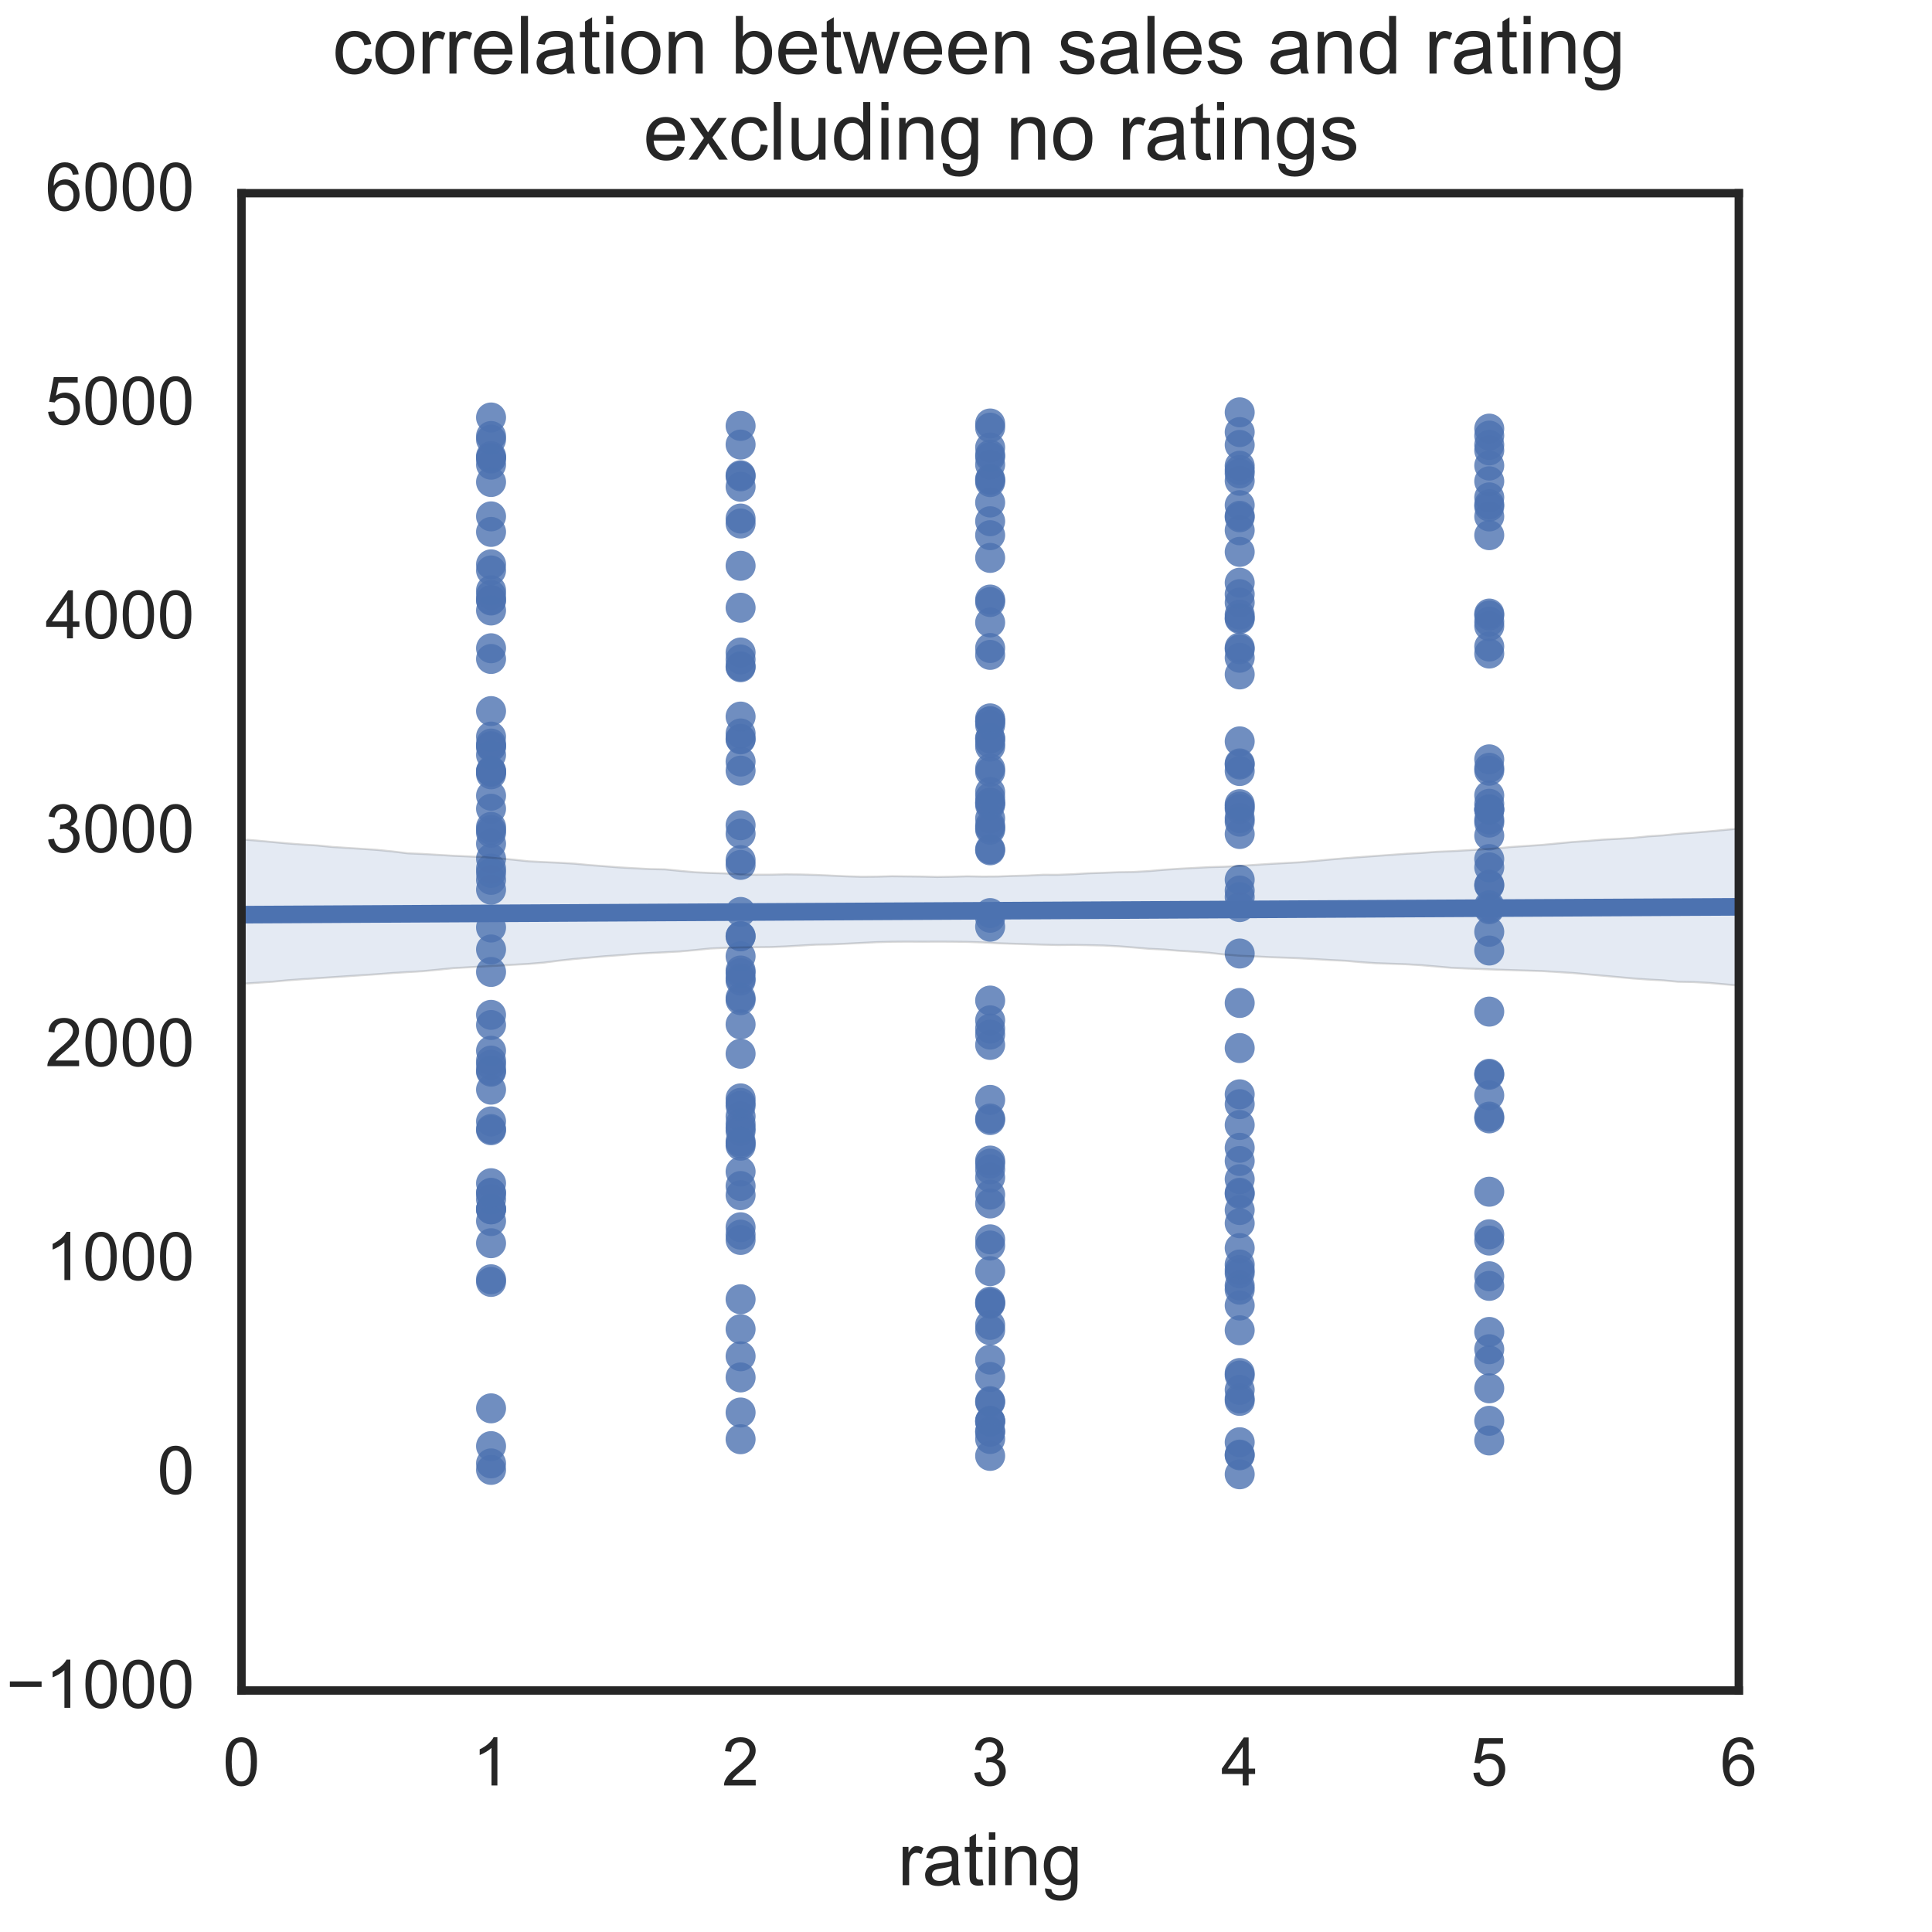 <?xml version="1.0" encoding="utf-8" standalone="no"?>
<!DOCTYPE svg PUBLIC "-//W3C//DTD SVG 1.1//EN"
  "http://www.w3.org/Graphics/SVG/1.1/DTD/svg11.dtd">
<!-- Created with matplotlib (http://matplotlib.org/) -->
<svg height="288pt" version="1.1" viewBox="0 0 288 288" width="288pt" xmlns="http://www.w3.org/2000/svg" xmlns:xlink="http://www.w3.org/1999/xlink">
 <defs>
  <style type="text/css">
*{stroke-linecap:butt;stroke-linejoin:round;stroke-miterlimit:100000;}
  </style>
 </defs>
 <g id="figure_1">
  <g id="patch_1">
   <path d="M 0 288 
L 288 288 
L 288 0 
L 0 0 
z
" style="fill:#ffffff;"/>
  </g>
  <g id="axes_1">
   <g id="patch_2">
    <path d="M 36 252 
L 259.2 252 
L 259.2 28.8 
L 36 28.8 
z
" style="fill:#ffffff;"/>
   </g>
   <g id="matplotlib.axis_1">
    <g id="xtick_1">
     <g id="line2d_1">
      <defs>
       <path d="M 0 0 
L 0 0 
" id="m994835e6ce" style="stroke:#262626;"/>
      </defs>
      <g>
       <use style="fill:#262626;stroke:#262626;" x="36.0" xlink:href="#m994835e6ce" y="252.0"/>
      </g>
     </g>
     <g id="line2d_2">
      <g>
       <use style="fill:#262626;stroke:#262626;" x="36.0" xlink:href="#m994835e6ce" y="28.8"/>
      </g>
     </g>
     <g id="text_1">
      <!-- 0 -->
      <defs>
       <path d="M 4.156 35.297 
Q 4.156 48 6.766 55.734 
Q 9.375 63.484 14.516 67.672 
Q 19.672 71.875 27.484 71.875 
Q 33.25 71.875 37.594 69.547 
Q 41.938 67.234 44.766 62.859 
Q 47.609 58.5 49.219 52.219 
Q 50.828 45.953 50.828 35.297 
Q 50.828 22.703 48.234 14.969 
Q 45.656 7.234 40.5 3 
Q 35.359 -1.219 27.484 -1.219 
Q 17.141 -1.219 11.234 6.203 
Q 4.156 15.141 4.156 35.297 
M 13.188 35.297 
Q 13.188 17.672 17.312 11.828 
Q 21.438 6 27.484 6 
Q 33.547 6 37.672 11.859 
Q 41.797 17.719 41.797 35.297 
Q 41.797 52.984 37.672 58.781 
Q 33.547 64.594 27.391 64.594 
Q 21.344 64.594 17.719 59.469 
Q 13.188 52.938 13.188 35.297 
" id="ArialMT-30"/>
      </defs>
      <g style="fill:#262626;" transform="translate(33.22 266.158)scale(0.1 -0.1)">
       <use xlink:href="#ArialMT-30"/>
      </g>
     </g>
    </g>
    <g id="xtick_2">
     <g id="line2d_3">
      <g>
       <use style="fill:#262626;stroke:#262626;" x="73.2" xlink:href="#m994835e6ce" y="252.0"/>
      </g>
     </g>
     <g id="line2d_4">
      <g>
       <use style="fill:#262626;stroke:#262626;" x="73.2" xlink:href="#m994835e6ce" y="28.8"/>
      </g>
     </g>
     <g id="text_2">
      <!-- 1 -->
      <defs>
       <path d="M 37.25 0 
L 28.469 0 
L 28.469 56 
Q 25.297 52.984 20.141 49.953 
Q 14.984 46.922 10.891 45.406 
L 10.891 53.906 
Q 18.266 57.375 23.781 62.297 
Q 29.297 67.234 31.594 71.875 
L 37.25 71.875 
z
" id="ArialMT-31"/>
      </defs>
      <g style="fill:#262626;" transform="translate(70.42 266.158)scale(0.1 -0.1)">
       <use xlink:href="#ArialMT-31"/>
      </g>
     </g>
    </g>
    <g id="xtick_3">
     <g id="line2d_5">
      <g>
       <use style="fill:#262626;stroke:#262626;" x="110.4" xlink:href="#m994835e6ce" y="252.0"/>
      </g>
     </g>
     <g id="line2d_6">
      <g>
       <use style="fill:#262626;stroke:#262626;" x="110.4" xlink:href="#m994835e6ce" y="28.8"/>
      </g>
     </g>
     <g id="text_3">
      <!-- 2 -->
      <defs>
       <path d="M 50.344 8.453 
L 50.344 0 
L 3.031 0 
Q 2.938 3.172 4.047 6.109 
Q 5.859 10.938 9.828 15.625 
Q 13.812 20.312 21.344 26.469 
Q 33.016 36.031 37.109 41.625 
Q 41.219 47.219 41.219 52.203 
Q 41.219 57.422 37.469 61 
Q 33.734 64.594 27.734 64.594 
Q 21.391 64.594 17.578 60.781 
Q 13.766 56.984 13.719 50.25 
L 4.688 51.172 
Q 5.609 61.281 11.656 66.578 
Q 17.719 71.875 27.938 71.875 
Q 38.234 71.875 44.234 66.156 
Q 50.25 60.453 50.25 52 
Q 50.25 47.703 48.484 43.547 
Q 46.734 39.406 42.656 34.812 
Q 38.578 30.219 29.109 22.219 
Q 21.188 15.578 18.938 13.203 
Q 16.703 10.844 15.234 8.453 
z
" id="ArialMT-32"/>
      </defs>
      <g style="fill:#262626;" transform="translate(107.62 266.158)scale(0.1 -0.1)">
       <use xlink:href="#ArialMT-32"/>
      </g>
     </g>
    </g>
    <g id="xtick_4">
     <g id="line2d_7">
      <g>
       <use style="fill:#262626;stroke:#262626;" x="147.6" xlink:href="#m994835e6ce" y="252.0"/>
      </g>
     </g>
     <g id="line2d_8">
      <g>
       <use style="fill:#262626;stroke:#262626;" x="147.6" xlink:href="#m994835e6ce" y="28.8"/>
      </g>
     </g>
     <g id="text_4">
      <!-- 3 -->
      <defs>
       <path d="M 4.203 18.891 
L 12.984 20.062 
Q 14.5 12.594 18.141 9.297 
Q 21.781 6 27 6 
Q 33.203 6 37.469 10.297 
Q 41.75 14.594 41.75 20.953 
Q 41.75 27 37.797 30.922 
Q 33.844 34.859 27.734 34.859 
Q 25.25 34.859 21.531 33.891 
L 22.516 41.609 
Q 23.391 41.5 23.922 41.5 
Q 29.547 41.5 34.031 44.422 
Q 38.531 47.359 38.531 53.469 
Q 38.531 58.297 35.25 61.469 
Q 31.984 64.656 26.812 64.656 
Q 21.688 64.656 18.266 61.422 
Q 14.844 58.203 13.875 51.766 
L 5.078 53.328 
Q 6.688 62.156 12.391 67.016 
Q 18.109 71.875 26.609 71.875 
Q 32.469 71.875 37.391 69.359 
Q 42.328 66.844 44.938 62.5 
Q 47.562 58.156 47.562 53.266 
Q 47.562 48.641 45.062 44.828 
Q 42.578 41.016 37.703 38.766 
Q 44.047 37.312 47.562 32.688 
Q 51.078 28.078 51.078 21.141 
Q 51.078 11.766 44.234 5.25 
Q 37.406 -1.266 26.953 -1.266 
Q 17.531 -1.266 11.297 4.344 
Q 5.078 9.969 4.203 18.891 
" id="ArialMT-33"/>
      </defs>
      <g style="fill:#262626;" transform="translate(144.82 266.158)scale(0.1 -0.1)">
       <use xlink:href="#ArialMT-33"/>
      </g>
     </g>
    </g>
    <g id="xtick_5">
     <g id="line2d_9">
      <g>
       <use style="fill:#262626;stroke:#262626;" x="184.8" xlink:href="#m994835e6ce" y="252.0"/>
      </g>
     </g>
     <g id="line2d_10">
      <g>
       <use style="fill:#262626;stroke:#262626;" x="184.8" xlink:href="#m994835e6ce" y="28.8"/>
      </g>
     </g>
     <g id="text_5">
      <!-- 4 -->
      <defs>
       <path d="M 32.328 0 
L 32.328 17.141 
L 1.266 17.141 
L 1.266 25.203 
L 33.938 71.578 
L 41.109 71.578 
L 41.109 25.203 
L 50.781 25.203 
L 50.781 17.141 
L 41.109 17.141 
L 41.109 0 
z
M 32.328 25.203 
L 32.328 57.469 
L 9.906 25.203 
z
" id="ArialMT-34"/>
      </defs>
      <g style="fill:#262626;" transform="translate(182.02 266.158)scale(0.1 -0.1)">
       <use xlink:href="#ArialMT-34"/>
      </g>
     </g>
    </g>
    <g id="xtick_6">
     <g id="line2d_11">
      <g>
       <use style="fill:#262626;stroke:#262626;" x="222.0" xlink:href="#m994835e6ce" y="252.0"/>
      </g>
     </g>
     <g id="line2d_12">
      <g>
       <use style="fill:#262626;stroke:#262626;" x="222.0" xlink:href="#m994835e6ce" y="28.8"/>
      </g>
     </g>
     <g id="text_6">
      <!-- 5 -->
      <defs>
       <path d="M 4.156 18.75 
L 13.375 19.531 
Q 14.406 12.797 18.141 9.391 
Q 21.875 6 27.156 6 
Q 33.5 6 37.891 10.781 
Q 42.281 15.578 42.281 23.484 
Q 42.281 31 38.062 35.344 
Q 33.844 39.703 27 39.703 
Q 22.75 39.703 19.328 37.766 
Q 15.922 35.844 13.969 32.766 
L 5.719 33.844 
L 12.641 70.609 
L 48.25 70.609 
L 48.25 62.203 
L 19.672 62.203 
L 15.828 42.969 
Q 22.266 47.469 29.344 47.469 
Q 38.719 47.469 45.156 40.969 
Q 51.609 34.469 51.609 24.266 
Q 51.609 14.547 45.953 7.469 
Q 39.062 -1.219 27.156 -1.219 
Q 17.391 -1.219 11.203 4.25 
Q 5.031 9.719 4.156 18.75 
" id="ArialMT-35"/>
      </defs>
      <g style="fill:#262626;" transform="translate(219.22 266.158)scale(0.1 -0.1)">
       <use xlink:href="#ArialMT-35"/>
      </g>
     </g>
    </g>
    <g id="xtick_7">
     <g id="line2d_13">
      <g>
       <use style="fill:#262626;stroke:#262626;" x="259.2" xlink:href="#m994835e6ce" y="252.0"/>
      </g>
     </g>
     <g id="line2d_14">
      <g>
       <use style="fill:#262626;stroke:#262626;" x="259.2" xlink:href="#m994835e6ce" y="28.8"/>
      </g>
     </g>
     <g id="text_7">
      <!-- 6 -->
      <defs>
       <path d="M 49.75 54.047 
L 41.016 53.375 
Q 39.844 58.547 37.703 60.891 
Q 34.125 64.656 28.906 64.656 
Q 24.703 64.656 21.531 62.312 
Q 17.391 59.281 14.984 53.469 
Q 12.594 47.656 12.5 36.922 
Q 15.672 41.75 20.266 44.094 
Q 24.859 46.438 29.891 46.438 
Q 38.672 46.438 44.844 39.969 
Q 51.031 33.5 51.031 23.25 
Q 51.031 16.5 48.125 10.719 
Q 45.219 4.938 40.141 1.859 
Q 35.062 -1.219 28.609 -1.219 
Q 17.625 -1.219 10.688 6.859 
Q 3.766 14.938 3.766 33.5 
Q 3.766 54.25 11.422 63.672 
Q 18.109 71.875 29.438 71.875 
Q 37.891 71.875 43.281 67.141 
Q 48.688 62.406 49.75 54.047 
M 13.875 23.188 
Q 13.875 18.656 15.797 14.5 
Q 17.719 10.359 21.188 8.172 
Q 24.656 6 28.469 6 
Q 34.031 6 38.031 10.484 
Q 42.047 14.984 42.047 22.703 
Q 42.047 30.125 38.078 34.391 
Q 34.125 38.672 28.125 38.672 
Q 22.172 38.672 18.016 34.391 
Q 13.875 30.125 13.875 23.188 
" id="ArialMT-36"/>
      </defs>
      <g style="fill:#262626;" transform="translate(256.42 266.158)scale(0.1 -0.1)">
       <use xlink:href="#ArialMT-36"/>
      </g>
     </g>
    </g>
    <g id="text_8">
     <!-- rating -->
     <defs>
      <path d="M 6.5 0 
L 6.5 51.859 
L 14.406 51.859 
L 14.406 44 
Q 17.438 49.516 20 51.266 
Q 22.562 53.031 25.641 53.031 
Q 30.078 53.031 34.672 50.203 
L 31.641 42.047 
Q 28.422 43.953 25.203 43.953 
Q 22.312 43.953 20.016 42.219 
Q 17.719 40.484 16.75 37.406 
Q 15.281 32.719 15.281 27.156 
L 15.281 0 
z
" id="ArialMT-72"/>
      <path d="M 6.641 61.469 
L 6.641 71.578 
L 15.438 71.578 
L 15.438 61.469 
z
M 6.641 0 
L 6.641 51.859 
L 15.438 51.859 
L 15.438 0 
z
" id="ArialMT-69"/>
      <path d="M 4.984 -4.297 
L 13.531 -5.562 
Q 14.062 -9.516 16.5 -11.328 
Q 19.781 -13.766 25.438 -13.766 
Q 31.547 -13.766 34.859 -11.328 
Q 38.188 -8.891 39.359 -4.5 
Q 40.047 -1.812 39.984 6.781 
Q 34.234 0 25.641 0 
Q 14.938 0 9.078 7.719 
Q 3.219 15.438 3.219 26.219 
Q 3.219 33.641 5.906 39.906 
Q 8.594 46.188 13.688 49.609 
Q 18.797 53.031 25.688 53.031 
Q 34.859 53.031 40.828 45.609 
L 40.828 51.859 
L 48.922 51.859 
L 48.922 7.031 
Q 48.922 -5.078 46.453 -10.125 
Q 44 -15.188 38.641 -18.109 
Q 33.297 -21.047 25.484 -21.047 
Q 16.219 -21.047 10.5 -16.875 
Q 4.781 -12.703 4.984 -4.297 
M 12.25 26.859 
Q 12.25 16.656 16.297 11.969 
Q 20.359 7.281 26.469 7.281 
Q 32.516 7.281 36.609 11.938 
Q 40.719 16.609 40.719 26.562 
Q 40.719 36.078 36.5 40.906 
Q 32.281 45.75 26.312 45.75 
Q 20.453 45.75 16.344 40.984 
Q 12.25 36.234 12.25 26.859 
" id="ArialMT-67"/>
      <path d="M 25.781 7.859 
L 27.047 0.094 
Q 23.344 -0.688 20.406 -0.688 
Q 15.625 -0.688 12.984 0.828 
Q 10.359 2.344 9.281 4.812 
Q 8.203 7.281 8.203 15.188 
L 8.203 45.016 
L 1.766 45.016 
L 1.766 51.859 
L 8.203 51.859 
L 8.203 64.703 
L 16.938 69.969 
L 16.938 51.859 
L 25.781 51.859 
L 25.781 45.016 
L 16.938 45.016 
L 16.938 14.703 
Q 16.938 10.938 17.406 9.859 
Q 17.875 8.797 18.922 8.156 
Q 19.969 7.516 21.922 7.516 
Q 23.391 7.516 25.781 7.859 
" id="ArialMT-74"/>
      <path d="M 6.594 0 
L 6.594 51.859 
L 14.5 51.859 
L 14.5 44.484 
Q 20.219 53.031 31 53.031 
Q 35.688 53.031 39.625 51.344 
Q 43.562 49.656 45.516 46.922 
Q 47.469 44.188 48.25 40.438 
Q 48.734 37.984 48.734 31.891 
L 48.734 0 
L 39.938 0 
L 39.938 31.547 
Q 39.938 36.922 38.906 39.578 
Q 37.891 42.234 35.281 43.812 
Q 32.672 45.406 29.156 45.406 
Q 23.531 45.406 19.453 41.844 
Q 15.375 38.281 15.375 28.328 
L 15.375 0 
z
" id="ArialMT-6e"/>
      <path d="M 40.438 6.391 
Q 35.547 2.25 31.031 0.531 
Q 26.516 -1.172 21.344 -1.172 
Q 12.797 -1.172 8.203 3 
Q 3.609 7.172 3.609 13.672 
Q 3.609 17.484 5.344 20.625 
Q 7.078 23.781 9.891 25.688 
Q 12.703 27.594 16.219 28.562 
Q 18.797 29.25 24.031 29.891 
Q 34.672 31.156 39.703 32.906 
Q 39.75 34.719 39.75 35.203 
Q 39.75 40.578 37.25 42.781 
Q 33.891 45.75 27.25 45.75 
Q 21.047 45.75 18.094 43.578 
Q 15.141 41.406 13.719 35.891 
L 5.125 37.062 
Q 6.297 42.578 8.984 45.969 
Q 11.672 49.359 16.75 51.188 
Q 21.828 53.031 28.516 53.031 
Q 35.156 53.031 39.297 51.469 
Q 43.453 49.906 45.406 47.531 
Q 47.359 45.172 48.141 41.547 
Q 48.578 39.312 48.578 33.453 
L 48.578 21.734 
Q 48.578 9.469 49.141 6.219 
Q 49.703 2.984 51.375 0 
L 42.188 0 
Q 40.828 2.734 40.438 6.391 
M 39.703 26.031 
Q 34.906 24.078 25.344 22.703 
Q 19.922 21.922 17.672 20.938 
Q 15.438 19.969 14.203 18.094 
Q 12.984 16.219 12.984 13.922 
Q 12.984 10.406 15.641 8.062 
Q 18.312 5.719 23.438 5.719 
Q 28.516 5.719 32.469 7.938 
Q 36.422 10.156 38.281 14.016 
Q 39.703 17 39.703 22.797 
z
" id="ArialMT-61"/>
     </defs>
     <g style="fill:#262626;" transform="translate(133.843 281.019)scale(0.11 -0.11)">
      <use xlink:href="#ArialMT-72"/>
      <use x="33.301" xlink:href="#ArialMT-61"/>
      <use x="88.916" xlink:href="#ArialMT-74"/>
      <use x="116.699" xlink:href="#ArialMT-69"/>
      <use x="138.916" xlink:href="#ArialMT-6e"/>
      <use x="194.531" xlink:href="#ArialMT-67"/>
     </g>
    </g>
   </g>
   <g id="matplotlib.axis_2">
    <g id="ytick_1">
     <g id="line2d_15">
      <g>
       <use style="fill:#262626;stroke:#262626;" x="36.0" xlink:href="#m994835e6ce" y="252.0"/>
      </g>
     </g>
     <g id="line2d_16">
      <g>
       <use style="fill:#262626;stroke:#262626;" x="259.2" xlink:href="#m994835e6ce" y="252.0"/>
      </g>
     </g>
     <g id="text_9">
      <!-- −1000 -->
      <defs>
       <path d="M 52.828 31.203 
L 5.562 31.203 
L 5.562 39.406 
L 52.828 39.406 
z
" id="ArialMT-2212"/>
      </defs>
      <g style="fill:#262626;" transform="translate(0.916 254.585)scale(0.1 -0.1)">
       <use xlink:href="#ArialMT-2212"/>
       <use x="58.398" xlink:href="#ArialMT-31"/>
       <use x="114.014" xlink:href="#ArialMT-30"/>
       <use x="169.629" xlink:href="#ArialMT-30"/>
       <use x="225.244" xlink:href="#ArialMT-30"/>
      </g>
     </g>
    </g>
    <g id="ytick_2">
     <g id="line2d_17">
      <g>
       <use style="fill:#262626;stroke:#262626;" x="36.0" xlink:href="#m994835e6ce" y="220.114"/>
      </g>
     </g>
     <g id="line2d_18">
      <g>
       <use style="fill:#262626;stroke:#262626;" x="259.2" xlink:href="#m994835e6ce" y="220.114"/>
      </g>
     </g>
     <g id="text_10">
      <!-- 0 -->
      <g style="fill:#262626;" transform="translate(23.439 222.699)scale(0.1 -0.1)">
       <use xlink:href="#ArialMT-30"/>
      </g>
     </g>
    </g>
    <g id="ytick_3">
     <g id="line2d_19">
      <g>
       <use style="fill:#262626;stroke:#262626;" x="36.0" xlink:href="#m994835e6ce" y="188.229"/>
      </g>
     </g>
     <g id="line2d_20">
      <g>
       <use style="fill:#262626;stroke:#262626;" x="259.2" xlink:href="#m994835e6ce" y="188.229"/>
      </g>
     </g>
     <g id="text_11">
      <!-- 1000 -->
      <g style="fill:#262626;" transform="translate(6.756 190.814)scale(0.1 -0.1)">
       <use xlink:href="#ArialMT-31"/>
       <use x="55.615" xlink:href="#ArialMT-30"/>
       <use x="111.23" xlink:href="#ArialMT-30"/>
       <use x="166.846" xlink:href="#ArialMT-30"/>
      </g>
     </g>
    </g>
    <g id="ytick_4">
     <g id="line2d_21">
      <g>
       <use style="fill:#262626;stroke:#262626;" x="36.0" xlink:href="#m994835e6ce" y="156.343"/>
      </g>
     </g>
     <g id="line2d_22">
      <g>
       <use style="fill:#262626;stroke:#262626;" x="259.2" xlink:href="#m994835e6ce" y="156.343"/>
      </g>
     </g>
     <g id="text_12">
      <!-- 2000 -->
      <g style="fill:#262626;" transform="translate(6.756 158.928)scale(0.1 -0.1)">
       <use xlink:href="#ArialMT-32"/>
       <use x="55.615" xlink:href="#ArialMT-30"/>
       <use x="111.23" xlink:href="#ArialMT-30"/>
       <use x="166.846" xlink:href="#ArialMT-30"/>
      </g>
     </g>
    </g>
    <g id="ytick_5">
     <g id="line2d_23">
      <g>
       <use style="fill:#262626;stroke:#262626;" x="36.0" xlink:href="#m994835e6ce" y="124.457"/>
      </g>
     </g>
     <g id="line2d_24">
      <g>
       <use style="fill:#262626;stroke:#262626;" x="259.2" xlink:href="#m994835e6ce" y="124.457"/>
      </g>
     </g>
     <g id="text_13">
      <!-- 3000 -->
      <g style="fill:#262626;" transform="translate(6.756 127.042)scale(0.1 -0.1)">
       <use xlink:href="#ArialMT-33"/>
       <use x="55.615" xlink:href="#ArialMT-30"/>
       <use x="111.23" xlink:href="#ArialMT-30"/>
       <use x="166.846" xlink:href="#ArialMT-30"/>
      </g>
     </g>
    </g>
    <g id="ytick_6">
     <g id="line2d_25">
      <g>
       <use style="fill:#262626;stroke:#262626;" x="36.0" xlink:href="#m994835e6ce" y="92.571"/>
      </g>
     </g>
     <g id="line2d_26">
      <g>
       <use style="fill:#262626;stroke:#262626;" x="259.2" xlink:href="#m994835e6ce" y="92.571"/>
      </g>
     </g>
     <g id="text_14">
      <!-- 4000 -->
      <g style="fill:#262626;" transform="translate(6.756 95.157)scale(0.1 -0.1)">
       <use xlink:href="#ArialMT-34"/>
       <use x="55.615" xlink:href="#ArialMT-30"/>
       <use x="111.23" xlink:href="#ArialMT-30"/>
       <use x="166.846" xlink:href="#ArialMT-30"/>
      </g>
     </g>
    </g>
    <g id="ytick_7">
     <g id="line2d_27">
      <g>
       <use style="fill:#262626;stroke:#262626;" x="36.0" xlink:href="#m994835e6ce" y="60.686"/>
      </g>
     </g>
     <g id="line2d_28">
      <g>
       <use style="fill:#262626;stroke:#262626;" x="259.2" xlink:href="#m994835e6ce" y="60.686"/>
      </g>
     </g>
     <g id="text_15">
      <!-- 5000 -->
      <g style="fill:#262626;" transform="translate(6.756 63.271)scale(0.1 -0.1)">
       <use xlink:href="#ArialMT-35"/>
       <use x="55.615" xlink:href="#ArialMT-30"/>
       <use x="111.23" xlink:href="#ArialMT-30"/>
       <use x="166.846" xlink:href="#ArialMT-30"/>
      </g>
     </g>
    </g>
    <g id="ytick_8">
     <g id="line2d_29">
      <g>
       <use style="fill:#262626;stroke:#262626;" x="36.0" xlink:href="#m994835e6ce" y="28.8"/>
      </g>
     </g>
     <g id="line2d_30">
      <g>
       <use style="fill:#262626;stroke:#262626;" x="259.2" xlink:href="#m994835e6ce" y="28.8"/>
      </g>
     </g>
     <g id="text_16">
      <!-- 6000 -->
      <g style="fill:#262626;" transform="translate(6.756 31.385)scale(0.1 -0.1)">
       <use xlink:href="#ArialMT-36"/>
       <use x="55.615" xlink:href="#ArialMT-30"/>
       <use x="111.23" xlink:href="#ArialMT-30"/>
       <use x="166.846" xlink:href="#ArialMT-30"/>
      </g>
     </g>
    </g>
    <g id="text_17">
     <!-- sales -->
     <defs>
      <path d="M 3.078 15.484 
L 11.766 16.844 
Q 12.5 11.625 15.844 8.844 
Q 19.188 6.062 25.203 6.062 
Q 31.25 6.062 34.172 8.516 
Q 37.109 10.984 37.109 14.312 
Q 37.109 17.281 34.516 19 
Q 32.719 20.172 25.531 21.969 
Q 15.875 24.422 12.141 26.203 
Q 8.406 27.984 6.469 31.125 
Q 4.547 34.281 4.547 38.094 
Q 4.547 41.547 6.125 44.5 
Q 7.719 47.469 10.453 49.422 
Q 12.5 50.922 16.031 51.969 
Q 19.578 53.031 23.641 53.031 
Q 29.734 53.031 34.344 51.266 
Q 38.969 49.516 41.156 46.5 
Q 43.359 43.5 44.188 38.484 
L 35.594 37.312 
Q 35.016 41.312 32.203 43.547 
Q 29.391 45.797 24.266 45.797 
Q 18.219 45.797 15.625 43.797 
Q 13.031 41.797 13.031 39.109 
Q 13.031 37.406 14.109 36.031 
Q 15.188 34.625 17.484 33.688 
Q 18.797 33.203 25.25 31.453 
Q 34.578 28.953 38.25 27.359 
Q 41.938 25.781 44.031 22.75 
Q 46.141 19.734 46.141 15.234 
Q 46.141 10.844 43.578 6.953 
Q 41.016 3.078 36.172 0.953 
Q 31.344 -1.172 25.25 -1.172 
Q 15.141 -1.172 9.844 3.031 
Q 4.547 7.234 3.078 15.484 
" id="ArialMT-73"/>
      <path d="M 6.391 0 
L 6.391 71.578 
L 15.188 71.578 
L 15.188 0 
z
" id="ArialMT-6c"/>
      <path d="M 42.094 16.703 
L 51.172 15.578 
Q 49.031 7.625 43.219 3.219 
Q 37.406 -1.172 28.375 -1.172 
Q 17 -1.172 10.328 5.828 
Q 3.656 12.844 3.656 25.484 
Q 3.656 38.578 10.391 45.797 
Q 17.141 53.031 27.875 53.031 
Q 38.281 53.031 44.875 45.953 
Q 51.469 38.875 51.469 26.031 
Q 51.469 25.25 51.422 23.688 
L 12.75 23.688 
Q 13.234 15.141 17.578 10.594 
Q 21.922 6.062 28.422 6.062 
Q 33.25 6.062 36.672 8.594 
Q 40.094 11.141 42.094 16.703 
M 13.234 30.906 
L 42.188 30.906 
Q 41.609 37.453 38.875 40.719 
Q 34.672 45.797 27.984 45.797 
Q 21.922 45.797 17.797 41.75 
Q 13.672 37.703 13.234 30.906 
" id="ArialMT-65"/>
     </defs>
     <g style="fill:#262626;" transform="translate(-6.271 153.239)rotate(-90.0)scale(0.11 -0.11)">
      <use xlink:href="#ArialMT-73"/>
      <use x="50.0" xlink:href="#ArialMT-61"/>
      <use x="105.615" xlink:href="#ArialMT-6c"/>
      <use x="127.832" xlink:href="#ArialMT-65"/>
      <use x="183.447" xlink:href="#ArialMT-73"/>
     </g>
    </g>
   </g>
   <g id="PathCollection_1">
    <defs>
     <path d="M 0 2.236 
C 0.593 2.236 1.162 2 1.581 1.581 
C 2 1.162 2.236 0.593 2.236 0 
C 2.236 -0.593 2 -1.162 1.581 -1.581 
C 1.162 -2 0.593 -2.236 0 -2.236 
C -0.593 -2.236 -1.162 -2 -1.581 -1.581 
C -2 -1.162 -2.236 -0.593 -2.236 0 
C -2.236 0.593 -2 1.162 -1.581 1.581 
C -1.162 2 -0.593 2.236 0 2.236 
z
" id="m3e42a6552a"/>
    </defs>
    <g clip-path="url(#p53b36dc024)">
     <use style="fill:#4c72b0;fill-opacity:0.8;" x="222.0" xlink:href="#m3e42a6552a" y="135.537"/>
     <use style="fill:#4c72b0;fill-opacity:0.8;" x="147.6" xlink:href="#m3e42a6552a" y="92.79"/>
     <use style="fill:#4c72b0;fill-opacity:0.8;" x="110.4" xlink:href="#m3e42a6552a" y="168.588"/>
     <use style="fill:#4c72b0;fill-opacity:0.8;" x="147.6" xlink:href="#m3e42a6552a" y="166.731"/>
     <use style="fill:#4c72b0;fill-opacity:0.8;" x="222.0" xlink:href="#m3e42a6552a" y="163.276"/>
     <use style="fill:#4c72b0;fill-opacity:0.8;" x="184.8" xlink:href="#m3e42a6552a" y="189.809"/>
     <use style="fill:#4c72b0;fill-opacity:0.8;" x="110.4" xlink:href="#m3e42a6552a" y="174.647"/>
     <use style="fill:#4c72b0;fill-opacity:0.8;" x="110.4" xlink:href="#m3e42a6552a" y="146.178"/>
     <use style="fill:#4c72b0;fill-opacity:0.8;" x="147.6" xlink:href="#m3e42a6552a" y="211.824"/>
     <use style="fill:#4c72b0;fill-opacity:0.8;" x="222.0" xlink:href="#m3e42a6552a" y="75.525"/>
     <use style="fill:#4c72b0;fill-opacity:0.8;" x="73.2" xlink:href="#m3e42a6552a" y="168.302"/>
     <use style="fill:#4c72b0;fill-opacity:0.8;" x="73.2" xlink:href="#m3e42a6552a" y="168.485"/>
     <use style="fill:#4c72b0;fill-opacity:0.8;" x="147.6" xlink:href="#m3e42a6552a" y="126.588"/>
     <use style="fill:#4c72b0;fill-opacity:0.8;" x="222.0" xlink:href="#m3e42a6552a" y="166.718"/>
     <use style="fill:#4c72b0;fill-opacity:0.8;" x="73.2" xlink:href="#m3e42a6552a" y="69.272"/>
     <use style="fill:#4c72b0;fill-opacity:0.8;" x="147.6" xlink:href="#m3e42a6552a" y="71.561"/>
     <use style="fill:#4c72b0;fill-opacity:0.8;" x="110.4" xlink:href="#m3e42a6552a" y="78.039"/>
     <use style="fill:#4c72b0;fill-opacity:0.8;" x="73.2" xlink:href="#m3e42a6552a" y="159.757"/>
     <use style="fill:#4c72b0;fill-opacity:0.8;" x="147.6" xlink:href="#m3e42a6552a" y="155.766"/>
     <use style="fill:#4c72b0;fill-opacity:0.8;" x="184.8" xlink:href="#m3e42a6552a" y="98.052"/>
     <use style="fill:#4c72b0;fill-opacity:0.8;" x="110.4" xlink:href="#m3e42a6552a" y="205.333"/>
     <use style="fill:#4c72b0;fill-opacity:0.8;" x="184.8" xlink:href="#m3e42a6552a" y="122.483"/>
     <use style="fill:#4c72b0;fill-opacity:0.8;" x="147.6" xlink:href="#m3e42a6552a" y="149.151"/>
     <use style="fill:#4c72b0;fill-opacity:0.8;" x="73.2" xlink:href="#m3e42a6552a" y="67.982"/>
     <use style="fill:#4c72b0;fill-opacity:0.8;" x="222.0" xlink:href="#m3e42a6552a" y="128.061"/>
     <use style="fill:#4c72b0;fill-opacity:0.8;" x="73.2" xlink:href="#m3e42a6552a" y="176.379"/>
     <use style="fill:#4c72b0;fill-opacity:0.8;" x="110.4" xlink:href="#m3e42a6552a" y="145.052"/>
     <use style="fill:#4c72b0;fill-opacity:0.8;" x="73.2" xlink:href="#m3e42a6552a" y="144.888"/>
     <use style="fill:#4c72b0;fill-opacity:0.8;" x="184.8" xlink:href="#m3e42a6552a" y="156.234"/>
     <use style="fill:#4c72b0;fill-opacity:0.8;" x="147.6" xlink:href="#m3e42a6552a" y="211.806"/>
     <use style="fill:#4c72b0;fill-opacity:0.8;" x="110.4" xlink:href="#m3e42a6552a" y="184.839"/>
     <use style="fill:#4c72b0;fill-opacity:0.8;" x="147.6" xlink:href="#m3e42a6552a" y="152.099"/>
     <use style="fill:#4c72b0;fill-opacity:0.8;" x="147.6" xlink:href="#m3e42a6552a" y="119.642"/>
     <use style="fill:#4c72b0;fill-opacity:0.8;" x="73.2" xlink:href="#m3e42a6552a" y="84.126"/>
     <use style="fill:#4c72b0;fill-opacity:0.8;" x="222.0" xlink:href="#m3e42a6552a" y="141.693"/>
     <use style="fill:#4c72b0;fill-opacity:0.8;" x="147.6" xlink:href="#m3e42a6552a" y="110.116"/>
     <use style="fill:#4c72b0;fill-opacity:0.8;" x="184.8" xlink:href="#m3e42a6552a" y="219.769"/>
     <use style="fill:#4c72b0;fill-opacity:0.8;" x="222.0" xlink:href="#m3e42a6552a" y="150.801"/>
     <use style="fill:#4c72b0;fill-opacity:0.8;" x="184.8" xlink:href="#m3e42a6552a" y="119.872"/>
     <use style="fill:#4c72b0;fill-opacity:0.8;" x="147.6" xlink:href="#m3e42a6552a" y="217.027"/>
     <use style="fill:#4c72b0;fill-opacity:0.8;" x="184.8" xlink:href="#m3e42a6552a" y="82.267"/>
     <use style="fill:#4c72b0;fill-opacity:0.8;" x="222.0" xlink:href="#m3e42a6552a" y="93.337"/>
     <use style="fill:#4c72b0;fill-opacity:0.8;" x="110.4" xlink:href="#m3e42a6552a" y="66.27"/>
     <use style="fill:#4c72b0;fill-opacity:0.8;" x="73.2" xlink:href="#m3e42a6552a" y="131.161"/>
     <use style="fill:#4c72b0;fill-opacity:0.8;" x="184.8" xlink:href="#m3e42a6552a" y="75.302"/>
     <use style="fill:#4c72b0;fill-opacity:0.8;" x="184.8" xlink:href="#m3e42a6552a" y="132.748"/>
     <use style="fill:#4c72b0;fill-opacity:0.8;" x="73.2" xlink:href="#m3e42a6552a" y="132.619"/>
     <use style="fill:#4c72b0;fill-opacity:0.8;" x="110.4" xlink:href="#m3e42a6552a" y="99.321"/>
     <use style="fill:#4c72b0;fill-opacity:0.8;" x="147.6" xlink:href="#m3e42a6552a" y="189.486"/>
     <use style="fill:#4c72b0;fill-opacity:0.8;" x="73.2" xlink:href="#m3e42a6552a" y="127.999"/>
     <use style="fill:#4c72b0;fill-opacity:0.8;" x="147.6" xlink:href="#m3e42a6552a" y="194.03"/>
     <use style="fill:#4c72b0;fill-opacity:0.8;" x="73.2" xlink:href="#m3e42a6552a" y="158.717"/>
     <use style="fill:#4c72b0;fill-opacity:0.8;" x="184.8" xlink:href="#m3e42a6552a" y="142.14"/>
     <use style="fill:#4c72b0;fill-opacity:0.8;" x="147.6" xlink:href="#m3e42a6552a" y="202.676"/>
     <use style="fill:#4c72b0;fill-opacity:0.8;" x="147.6" xlink:href="#m3e42a6552a" y="213.389"/>
     <use style="fill:#4c72b0;fill-opacity:0.8;" x="222.0" xlink:href="#m3e42a6552a" y="114.449"/>
     <use style="fill:#4c72b0;fill-opacity:0.8;" x="184.8" xlink:href="#m3e42a6552a" y="208.464"/>
     <use style="fill:#4c72b0;fill-opacity:0.8;" x="184.8" xlink:href="#m3e42a6552a" y="120.595"/>
     <use style="fill:#4c72b0;fill-opacity:0.8;" x="184.8" xlink:href="#m3e42a6552a" y="163.127"/>
     <use style="fill:#4c72b0;fill-opacity:0.8;" x="184.8" xlink:href="#m3e42a6552a" y="189.304"/>
     <use style="fill:#4c72b0;fill-opacity:0.8;" x="73.2" xlink:href="#m3e42a6552a" y="167.167"/>
     <use style="fill:#4c72b0;fill-opacity:0.8;" x="222.0" xlink:href="#m3e42a6552a" y="160.064"/>
     <use style="fill:#4c72b0;fill-opacity:0.8;" x="73.2" xlink:href="#m3e42a6552a" y="89.429"/>
     <use style="fill:#4c72b0;fill-opacity:0.8;" x="110.4" xlink:href="#m3e42a6552a" y="170.438"/>
     <use style="fill:#4c72b0;fill-opacity:0.8;" x="184.8" xlink:href="#m3e42a6552a" y="135.219"/>
     <use style="fill:#4c72b0;fill-opacity:0.8;" x="73.2" xlink:href="#m3e42a6552a" y="98.232"/>
     <use style="fill:#4c72b0;fill-opacity:0.8;" x="110.4" xlink:href="#m3e42a6552a" y="202.177"/>
     <use style="fill:#4c72b0;fill-opacity:0.8;" x="73.2" xlink:href="#m3e42a6552a" y="109.799"/>
     <use style="fill:#4c72b0;fill-opacity:0.8;" x="222.0" xlink:href="#m3e42a6552a" y="74.141"/>
     <use style="fill:#4c72b0;fill-opacity:0.8;" x="184.8" xlink:href="#m3e42a6552a" y="173.068"/>
     <use style="fill:#4c72b0;fill-opacity:0.8;" x="184.8" xlink:href="#m3e42a6552a" y="77.114"/>
     <use style="fill:#4c72b0;fill-opacity:0.8;" x="184.8" xlink:href="#m3e42a6552a" y="69.427"/>
     <use style="fill:#4c72b0;fill-opacity:0.8;" x="73.2" xlink:href="#m3e42a6552a" y="178.768"/>
     <use style="fill:#4c72b0;fill-opacity:0.8;" x="184.8" xlink:href="#m3e42a6552a" y="71.675"/>
     <use style="fill:#4c72b0;fill-opacity:0.8;" x="147.6" xlink:href="#m3e42a6552a" y="211.924"/>
     <use style="fill:#4c72b0;fill-opacity:0.8;" x="147.6" xlink:href="#m3e42a6552a" y="67.783"/>
     <use style="fill:#4c72b0;fill-opacity:0.8;" x="222.0" xlink:href="#m3e42a6552a" y="124.564"/>
     <use style="fill:#4c72b0;fill-opacity:0.8;" x="222.0" xlink:href="#m3e42a6552a" y="183.991"/>
     <use style="fill:#4c72b0;fill-opacity:0.8;" x="73.2" xlink:href="#m3e42a6552a" y="209.938"/>
     <use style="fill:#4c72b0;fill-opacity:0.8;" x="184.8" xlink:href="#m3e42a6552a" y="76.887"/>
     <use style="fill:#4c72b0;fill-opacity:0.8;" x="147.6" xlink:href="#m3e42a6552a" y="166.968"/>
     <use style="fill:#4c72b0;fill-opacity:0.8;" x="222.0" xlink:href="#m3e42a6552a" y="201.123"/>
     <use style="fill:#4c72b0;fill-opacity:0.8;" x="110.4" xlink:href="#m3e42a6552a" y="163.733"/>
     <use style="fill:#4c72b0;fill-opacity:0.8;" x="147.6" xlink:href="#m3e42a6552a" y="163.958"/>
     <use style="fill:#4c72b0;fill-opacity:0.8;" x="222.0" xlink:href="#m3e42a6552a" y="76.986"/>
     <use style="fill:#4c72b0;fill-opacity:0.8;" x="147.6" xlink:href="#m3e42a6552a" y="213.431"/>
     <use style="fill:#4c72b0;fill-opacity:0.8;" x="222.0" xlink:href="#m3e42a6552a" y="96.376"/>
     <use style="fill:#4c72b0;fill-opacity:0.8;" x="110.4" xlink:href="#m3e42a6552a" y="97.27"/>
     <use style="fill:#4c72b0;fill-opacity:0.8;" x="73.2" xlink:href="#m3e42a6552a" y="76.975"/>
     <use style="fill:#4c72b0;fill-opacity:0.8;" x="222.0" xlink:href="#m3e42a6552a" y="122.62"/>
     <use style="fill:#4c72b0;fill-opacity:0.8;" x="222.0" xlink:href="#m3e42a6552a" y="129.293"/>
     <use style="fill:#4c72b0;fill-opacity:0.8;" x="73.2" xlink:href="#m3e42a6552a" y="123.718"/>
     <use style="fill:#4c72b0;fill-opacity:0.8;" x="147.6" xlink:href="#m3e42a6552a" y="123.028"/>
     <use style="fill:#4c72b0;fill-opacity:0.8;" x="147.6" xlink:href="#m3e42a6552a" y="136.111"/>
     <use style="fill:#4c72b0;fill-opacity:0.8;" x="184.8" xlink:href="#m3e42a6552a" y="89.817"/>
     <use style="fill:#4c72b0;fill-opacity:0.8;" x="73.2" xlink:href="#m3e42a6552a" y="68.24"/>
     <use style="fill:#4c72b0;fill-opacity:0.8;" x="110.4" xlink:href="#m3e42a6552a" y="135.942"/>
     <use style="fill:#4c72b0;fill-opacity:0.8;" x="222.0" xlink:href="#m3e42a6552a" y="118.567"/>
     <use style="fill:#4c72b0;fill-opacity:0.8;" x="222.0" xlink:href="#m3e42a6552a" y="206.952"/>
     <use style="fill:#4c72b0;fill-opacity:0.8;" x="184.8" xlink:href="#m3e42a6552a" y="92.111"/>
     <use style="fill:#4c72b0;fill-opacity:0.8;" x="147.6" xlink:href="#m3e42a6552a" y="63.128"/>
     <use style="fill:#4c72b0;fill-opacity:0.8;" x="73.2" xlink:href="#m3e42a6552a" y="111.35"/>
     <use style="fill:#4c72b0;fill-opacity:0.8;" x="73.2" xlink:href="#m3e42a6552a" y="87.988"/>
     <use style="fill:#4c72b0;fill-opacity:0.8;" x="184.8" xlink:href="#m3e42a6552a" y="66.324"/>
     <use style="fill:#4c72b0;fill-opacity:0.8;" x="184.8" xlink:href="#m3e42a6552a" y="216.83"/>
     <use style="fill:#4c72b0;fill-opacity:0.8;" x="184.8" xlink:href="#m3e42a6552a" y="96.529"/>
     <use style="fill:#4c72b0;fill-opacity:0.8;" x="147.6" xlink:href="#m3e42a6552a" y="179.399"/>
     <use style="fill:#4c72b0;fill-opacity:0.8;" x="184.8" xlink:href="#m3e42a6552a" y="208.828"/>
     <use style="fill:#4c72b0;fill-opacity:0.8;" x="147.6" xlink:href="#m3e42a6552a" y="194.356"/>
     <use style="fill:#4c72b0;fill-opacity:0.8;" x="73.2" xlink:href="#m3e42a6552a" y="130.124"/>
     <use style="fill:#4c72b0;fill-opacity:0.8;" x="184.8" xlink:href="#m3e42a6552a" y="204.674"/>
     <use style="fill:#4c72b0;fill-opacity:0.8;" x="73.2" xlink:href="#m3e42a6552a" y="115.073"/>
     <use style="fill:#4c72b0;fill-opacity:0.8;" x="147.6" xlink:href="#m3e42a6552a" y="71.409"/>
     <use style="fill:#4c72b0;fill-opacity:0.8;" x="147.6" xlink:href="#m3e42a6552a" y="110.049"/>
     <use style="fill:#4c72b0;fill-opacity:0.8;" x="147.6" xlink:href="#m3e42a6552a" y="63.749"/>
     <use style="fill:#4c72b0;fill-opacity:0.8;" x="222.0" xlink:href="#m3e42a6552a" y="177.649"/>
     <use style="fill:#4c72b0;fill-opacity:0.8;" x="147.6" xlink:href="#m3e42a6552a" y="77.7"/>
     <use style="fill:#4c72b0;fill-opacity:0.8;" x="110.4" xlink:href="#m3e42a6552a" y="148.749"/>
     <use style="fill:#4c72b0;fill-opacity:0.8;" x="222.0" xlink:href="#m3e42a6552a" y="122.162"/>
     <use style="fill:#4c72b0;fill-opacity:0.8;" x="184.8" xlink:href="#m3e42a6552a" y="198.301"/>
     <use style="fill:#4c72b0;fill-opacity:0.8;" x="222.0" xlink:href="#m3e42a6552a" y="69.398"/>
     <use style="fill:#4c72b0;fill-opacity:0.8;" x="73.2" xlink:href="#m3e42a6552a" y="114.998"/>
     <use style="fill:#4c72b0;fill-opacity:0.8;" x="73.2" xlink:href="#m3e42a6552a" y="156.633"/>
     <use style="fill:#4c72b0;fill-opacity:0.8;" x="73.2" xlink:href="#m3e42a6552a" y="180.221"/>
     <use style="fill:#4c72b0;fill-opacity:0.8;" x="73.2" xlink:href="#m3e42a6552a" y="219.113"/>
     <use style="fill:#4c72b0;fill-opacity:0.8;" x="110.4" xlink:href="#m3e42a6552a" y="176.798"/>
     <use style="fill:#4c72b0;fill-opacity:0.8;" x="110.4" xlink:href="#m3e42a6552a" y="90.592"/>
     <use style="fill:#4c72b0;fill-opacity:0.8;" x="184.8" xlink:href="#m3e42a6552a" y="191.632"/>
     <use style="fill:#4c72b0;fill-opacity:0.8;" x="147.6" xlink:href="#m3e42a6552a" y="126.755"/>
     <use style="fill:#4c72b0;fill-opacity:0.8;" x="222.0" xlink:href="#m3e42a6552a" y="131.877"/>
     <use style="fill:#4c72b0;fill-opacity:0.8;" x="222.0" xlink:href="#m3e42a6552a" y="160.211"/>
     <use style="fill:#4c72b0;fill-opacity:0.8;" x="147.6" xlink:href="#m3e42a6552a" y="214.511"/>
     <use style="fill:#4c72b0;fill-opacity:0.8;" x="73.2" xlink:href="#m3e42a6552a" y="218.146"/>
     <use style="fill:#4c72b0;fill-opacity:0.8;" x="184.8" xlink:href="#m3e42a6552a" y="114.938"/>
     <use style="fill:#4c72b0;fill-opacity:0.8;" x="73.2" xlink:href="#m3e42a6552a" y="118.615"/>
     <use style="fill:#4c72b0;fill-opacity:0.8;" x="110.4" xlink:href="#m3e42a6552a" y="72.56"/>
     <use style="fill:#4c72b0;fill-opacity:0.8;" x="222.0" xlink:href="#m3e42a6552a" y="92.655"/>
     <use style="fill:#4c72b0;fill-opacity:0.8;" x="147.6" xlink:href="#m3e42a6552a" y="71.87"/>
     <use style="fill:#4c72b0;fill-opacity:0.8;" x="73.2" xlink:href="#m3e42a6552a" y="62.234"/>
     <use style="fill:#4c72b0;fill-opacity:0.8;" x="184.8" xlink:href="#m3e42a6552a" y="70.068"/>
     <use style="fill:#4c72b0;fill-opacity:0.8;" x="110.4" xlink:href="#m3e42a6552a" y="124.276"/>
     <use style="fill:#4c72b0;fill-opacity:0.8;" x="73.2" xlink:href="#m3e42a6552a" y="182.024"/>
     <use style="fill:#4c72b0;fill-opacity:0.8;" x="184.8" xlink:href="#m3e42a6552a" y="186.047"/>
     <use style="fill:#4c72b0;fill-opacity:0.8;" x="73.2" xlink:href="#m3e42a6552a" y="89.517"/>
     <use style="fill:#4c72b0;fill-opacity:0.8;" x="222.0" xlink:href="#m3e42a6552a" y="191.681"/>
     <use style="fill:#4c72b0;fill-opacity:0.8;" x="73.2" xlink:href="#m3e42a6552a" y="85.034"/>
     <use style="fill:#4c72b0;fill-opacity:0.8;" x="147.6" xlink:href="#m3e42a6552a" y="174.321"/>
     <use style="fill:#4c72b0;fill-opacity:0.8;" x="73.2" xlink:href="#m3e42a6552a" y="190.699"/>
     <use style="fill:#4c72b0;fill-opacity:0.8;" x="184.8" xlink:href="#m3e42a6552a" y="164.593"/>
     <use style="fill:#4c72b0;fill-opacity:0.8;" x="110.4" xlink:href="#m3e42a6552a" y="114.878"/>
     <use style="fill:#4c72b0;fill-opacity:0.8;" x="222.0" xlink:href="#m3e42a6552a" y="114.895"/>
     <use style="fill:#4c72b0;fill-opacity:0.8;" x="184.8" xlink:href="#m3e42a6552a" y="177.978"/>
     <use style="fill:#4c72b0;fill-opacity:0.8;" x="110.4" xlink:href="#m3e42a6552a" y="113.533"/>
     <use style="fill:#4c72b0;fill-opacity:0.8;" x="73.2" xlink:href="#m3e42a6552a" y="125.772"/>
     <use style="fill:#4c72b0;fill-opacity:0.8;" x="222.0" xlink:href="#m3e42a6552a" y="132.001"/>
     <use style="fill:#4c72b0;fill-opacity:0.8;" x="222.0" xlink:href="#m3e42a6552a" y="135.314"/>
     <use style="fill:#4c72b0;fill-opacity:0.8;" x="184.8" xlink:href="#m3e42a6552a" y="177.793"/>
     <use style="fill:#4c72b0;fill-opacity:0.8;" x="110.4" xlink:href="#m3e42a6552a" y="98.307"/>
     <use style="fill:#4c72b0;fill-opacity:0.8;" x="147.6" xlink:href="#m3e42a6552a" y="68.133"/>
     <use style="fill:#4c72b0;fill-opacity:0.8;" x="73.2" xlink:href="#m3e42a6552a" y="180.276"/>
     <use style="fill:#4c72b0;fill-opacity:0.8;" x="184.8" xlink:href="#m3e42a6552a" y="133.727"/>
     <use style="fill:#4c72b0;fill-opacity:0.8;" x="222.0" xlink:href="#m3e42a6552a" y="97.422"/>
     <use style="fill:#4c72b0;fill-opacity:0.8;" x="147.6" xlink:href="#m3e42a6552a" y="208.866"/>
     <use style="fill:#4c72b0;fill-opacity:0.8;" x="184.8" xlink:href="#m3e42a6552a" y="113.801"/>
     <use style="fill:#4c72b0;fill-opacity:0.8;" x="147.6" xlink:href="#m3e42a6552a" y="120.015"/>
     <use style="fill:#4c72b0;fill-opacity:0.8;" x="110.4" xlink:href="#m3e42a6552a" y="149.095"/>
     <use style="fill:#4c72b0;fill-opacity:0.8;" x="222.0" xlink:href="#m3e42a6552a" y="120.72"/>
     <use style="fill:#4c72b0;fill-opacity:0.8;" x="184.8" xlink:href="#m3e42a6552a" y="171.099"/>
     <use style="fill:#4c72b0;fill-opacity:0.8;" x="73.2" xlink:href="#m3e42a6552a" y="129.478"/>
     <use style="fill:#4c72b0;fill-opacity:0.8;" x="110.4" xlink:href="#m3e42a6552a" y="210.559"/>
     <use style="fill:#4c72b0;fill-opacity:0.8;" x="222.0" xlink:href="#m3e42a6552a" y="67.136"/>
     <use style="fill:#4c72b0;fill-opacity:0.8;" x="147.6" xlink:href="#m3e42a6552a" y="107.549"/>
     <use style="fill:#4c72b0;fill-opacity:0.8;" x="222.0" xlink:href="#m3e42a6552a" y="120.624"/>
     <use style="fill:#4c72b0;fill-opacity:0.8;" x="184.8" xlink:href="#m3e42a6552a" y="124.325"/>
     <use style="fill:#4c72b0;fill-opacity:0.8;" x="73.2" xlink:href="#m3e42a6552a" y="110.839"/>
     <use style="fill:#4c72b0;fill-opacity:0.8;" x="184.8" xlink:href="#m3e42a6552a" y="175.779"/>
     <use style="fill:#4c72b0;fill-opacity:0.8;" x="147.6" xlink:href="#m3e42a6552a" y="175.537"/>
     <use style="fill:#4c72b0;fill-opacity:0.8;" x="184.8" xlink:href="#m3e42a6552a" y="216.943"/>
     <use style="fill:#4c72b0;fill-opacity:0.8;" x="147.6" xlink:href="#m3e42a6552a" y="97.623"/>
     <use style="fill:#4c72b0;fill-opacity:0.8;" x="147.6" xlink:href="#m3e42a6552a" y="153.335"/>
     <use style="fill:#4c72b0;fill-opacity:0.8;" x="73.2" xlink:href="#m3e42a6552a" y="106.003"/>
     <use style="fill:#4c72b0;fill-opacity:0.8;" x="147.6" xlink:href="#m3e42a6552a" y="110.748"/>
     <use style="fill:#4c72b0;fill-opacity:0.8;" x="110.4" xlink:href="#m3e42a6552a" y="182.944"/>
     <use style="fill:#4c72b0;fill-opacity:0.8;" x="110.4" xlink:href="#m3e42a6552a" y="110.119"/>
     <use style="fill:#4c72b0;fill-opacity:0.8;" x="110.4" xlink:href="#m3e42a6552a" y="71.008"/>
     <use style="fill:#4c72b0;fill-opacity:0.8;" x="110.4" xlink:href="#m3e42a6552a" y="70.843"/>
     <use style="fill:#4c72b0;fill-opacity:0.8;" x="184.8" xlink:href="#m3e42a6552a" y="149.51"/>
     <use style="fill:#4c72b0;fill-opacity:0.8;" x="73.2" xlink:href="#m3e42a6552a" y="79.291"/>
     <use style="fill:#4c72b0;fill-opacity:0.8;" x="147.6" xlink:href="#m3e42a6552a" y="198.291"/>
     <use style="fill:#4c72b0;fill-opacity:0.8;" x="110.4" xlink:href="#m3e42a6552a" y="142.546"/>
     <use style="fill:#4c72b0;fill-opacity:0.8;" x="73.2" xlink:href="#m3e42a6552a" y="65.531"/>
     <use style="fill:#4c72b0;fill-opacity:0.8;" x="184.8" xlink:href="#m3e42a6552a" y="207.185"/>
     <use style="fill:#4c72b0;fill-opacity:0.8;" x="73.2" xlink:href="#m3e42a6552a" y="177.829"/>
     <use style="fill:#4c72b0;fill-opacity:0.8;" x="73.2" xlink:href="#m3e42a6552a" y="215.572"/>
     <use style="fill:#4c72b0;fill-opacity:0.8;" x="110.4" xlink:href="#m3e42a6552a" y="84.342"/>
     <use style="fill:#4c72b0;fill-opacity:0.8;" x="147.6" xlink:href="#m3e42a6552a" y="209.014"/>
     <use style="fill:#4c72b0;fill-opacity:0.8;" x="73.2" xlink:href="#m3e42a6552a" y="64.995"/>
     <use style="fill:#4c72b0;fill-opacity:0.8;" x="73.2" xlink:href="#m3e42a6552a" y="115.429"/>
     <use style="fill:#4c72b0;fill-opacity:0.8;" x="222.0" xlink:href="#m3e42a6552a" y="66.315"/>
     <use style="fill:#4c72b0;fill-opacity:0.8;" x="110.4" xlink:href="#m3e42a6552a" y="109.335"/>
     <use style="fill:#4c72b0;fill-opacity:0.8;" x="147.6" xlink:href="#m3e42a6552a" y="205.26"/>
     <use style="fill:#4c72b0;fill-opacity:0.8;" x="184.8" xlink:href="#m3e42a6552a" y="92.267"/>
     <use style="fill:#4c72b0;fill-opacity:0.8;" x="147.6" xlink:href="#m3e42a6552a" y="122.006"/>
     <use style="fill:#4c72b0;fill-opacity:0.8;" x="184.8" xlink:href="#m3e42a6552a" y="113.972"/>
     <use style="fill:#4c72b0;fill-opacity:0.8;" x="147.6" xlink:href="#m3e42a6552a" y="138.14"/>
     <use style="fill:#4c72b0;fill-opacity:0.8;" x="73.2" xlink:href="#m3e42a6552a" y="114.896"/>
     <use style="fill:#4c72b0;fill-opacity:0.8;" x="222.0" xlink:href="#m3e42a6552a" y="71.745"/>
     <use style="fill:#4c72b0;fill-opacity:0.8;" x="73.2" xlink:href="#m3e42a6552a" y="68.365"/>
     <use style="fill:#4c72b0;fill-opacity:0.8;" x="110.4" xlink:href="#m3e42a6552a" y="198.138"/>
     <use style="fill:#4c72b0;fill-opacity:0.8;" x="110.4" xlink:href="#m3e42a6552a" y="168.121"/>
     <use style="fill:#4c72b0;fill-opacity:0.8;" x="222.0" xlink:href="#m3e42a6552a" y="134.956"/>
     <use style="fill:#4c72b0;fill-opacity:0.8;" x="222.0" xlink:href="#m3e42a6552a" y="198.55"/>
     <use style="fill:#4c72b0;fill-opacity:0.8;" x="147.6" xlink:href="#m3e42a6552a" y="123.686"/>
     <use style="fill:#4c72b0;fill-opacity:0.8;" x="73.2" xlink:href="#m3e42a6552a" y="124.132"/>
     <use style="fill:#4c72b0;fill-opacity:0.8;" x="110.4" xlink:href="#m3e42a6552a" y="193.676"/>
     <use style="fill:#4c72b0;fill-opacity:0.8;" x="73.2" xlink:href="#m3e42a6552a" y="111.221"/>
     <use style="fill:#4c72b0;fill-opacity:0.8;" x="110.4" xlink:href="#m3e42a6552a" y="178.159"/>
     <use style="fill:#4c72b0;fill-opacity:0.8;" x="147.6" xlink:href="#m3e42a6552a" y="136.811"/>
     <use style="fill:#4c72b0;fill-opacity:0.8;" x="110.4" xlink:href="#m3e42a6552a" y="166.411"/>
     <use style="fill:#4c72b0;fill-opacity:0.8;" x="110.4" xlink:href="#m3e42a6552a" y="170.788"/>
     <use style="fill:#4c72b0;fill-opacity:0.8;" x="73.2" xlink:href="#m3e42a6552a" y="96.635"/>
     <use style="fill:#4c72b0;fill-opacity:0.8;" x="184.8" xlink:href="#m3e42a6552a" y="121.955"/>
     <use style="fill:#4c72b0;fill-opacity:0.8;" x="184.8" xlink:href="#m3e42a6552a" y="120.232"/>
     <use style="fill:#4c72b0;fill-opacity:0.8;" x="222.0" xlink:href="#m3e42a6552a" y="119.817"/>
     <use style="fill:#4c72b0;fill-opacity:0.8;" x="110.4" xlink:href="#m3e42a6552a" y="167.497"/>
     <use style="fill:#4c72b0;fill-opacity:0.8;" x="147.6" xlink:href="#m3e42a6552a" y="185.664"/>
     <use style="fill:#4c72b0;fill-opacity:0.8;" x="184.8" xlink:href="#m3e42a6552a" y="110.515"/>
     <use style="fill:#4c72b0;fill-opacity:0.8;" x="110.4" xlink:href="#m3e42a6552a" y="157.079"/>
     <use style="fill:#4c72b0;fill-opacity:0.8;" x="222.0" xlink:href="#m3e42a6552a" y="211.794"/>
     <use style="fill:#4c72b0;fill-opacity:0.8;" x="147.6" xlink:href="#m3e42a6552a" y="184.745"/>
     <use style="fill:#4c72b0;fill-opacity:0.8;" x="110.4" xlink:href="#m3e42a6552a" y="128.214"/>
     <use style="fill:#4c72b0;fill-opacity:0.8;" x="110.4" xlink:href="#m3e42a6552a" y="184.045"/>
     <use style="fill:#4c72b0;fill-opacity:0.8;" x="73.2" xlink:href="#m3e42a6552a" y="191.094"/>
     <use style="fill:#4c72b0;fill-opacity:0.8;" x="110.4" xlink:href="#m3e42a6552a" y="152.702"/>
     <use style="fill:#4c72b0;fill-opacity:0.8;" x="73.2" xlink:href="#m3e42a6552a" y="180.265"/>
     <use style="fill:#4c72b0;fill-opacity:0.8;" x="73.2" xlink:href="#m3e42a6552a" y="112.542"/>
     <use style="fill:#4c72b0;fill-opacity:0.8;" x="184.8" xlink:href="#m3e42a6552a" y="192.252"/>
     <use style="fill:#4c72b0;fill-opacity:0.8;" x="222.0" xlink:href="#m3e42a6552a" y="190.251"/>
     <use style="fill:#4c72b0;fill-opacity:0.8;" x="147.6" xlink:href="#m3e42a6552a" y="194.245"/>
     <use style="fill:#4c72b0;fill-opacity:0.8;" x="110.4" xlink:href="#m3e42a6552a" y="214.544"/>
     <use style="fill:#4c72b0;fill-opacity:0.8;" x="222.0" xlink:href="#m3e42a6552a" y="64.936"/>
     <use style="fill:#4c72b0;fill-opacity:0.8;" x="73.2" xlink:href="#m3e42a6552a" y="162.434"/>
     <use style="fill:#4c72b0;fill-opacity:0.8;" x="147.6" xlink:href="#m3e42a6552a" y="154.224"/>
     <use style="fill:#4c72b0;fill-opacity:0.8;" x="222.0" xlink:href="#m3e42a6552a" y="138.901"/>
     <use style="fill:#4c72b0;fill-opacity:0.8;" x="110.4" xlink:href="#m3e42a6552a" y="110.22"/>
     <use style="fill:#4c72b0;fill-opacity:0.8;" x="184.8" xlink:href="#m3e42a6552a" y="61.466"/>
     <use style="fill:#4c72b0;fill-opacity:0.8;" x="147.6" xlink:href="#m3e42a6552a" y="118.875"/>
     <use style="fill:#4c72b0;fill-opacity:0.8;" x="110.4" xlink:href="#m3e42a6552a" y="170.144"/>
     <use style="fill:#4c72b0;fill-opacity:0.8;" x="222.0" xlink:href="#m3e42a6552a" y="166.452"/>
     <use style="fill:#4c72b0;fill-opacity:0.8;" x="147.6" xlink:href="#m3e42a6552a" y="79.778"/>
     <use style="fill:#4c72b0;fill-opacity:0.8;" x="147.6" xlink:href="#m3e42a6552a" y="74.908"/>
     <use style="fill:#4c72b0;fill-opacity:0.8;" x="73.2" xlink:href="#m3e42a6552a" y="123.261"/>
     <use style="fill:#4c72b0;fill-opacity:0.8;" x="73.2" xlink:href="#m3e42a6552a" y="185.322"/>
     <use style="fill:#4c72b0;fill-opacity:0.8;" x="110.4" xlink:href="#m3e42a6552a" y="164.849"/>
     <use style="fill:#4c72b0;fill-opacity:0.8;" x="73.2" xlink:href="#m3e42a6552a" y="152.797"/>
     <use style="fill:#4c72b0;fill-opacity:0.8;" x="184.8" xlink:href="#m3e42a6552a" y="180.378"/>
     <use style="fill:#4c72b0;fill-opacity:0.8;" x="147.6" xlink:href="#m3e42a6552a" y="118.05"/>
     <use style="fill:#4c72b0;fill-opacity:0.8;" x="147.6" xlink:href="#m3e42a6552a" y="96.598"/>
     <use style="fill:#4c72b0;fill-opacity:0.8;" x="73.2" xlink:href="#m3e42a6552a" y="159.584"/>
     <use style="fill:#4c72b0;fill-opacity:0.8;" x="147.6" xlink:href="#m3e42a6552a" y="66.705"/>
     <use style="fill:#4c72b0;fill-opacity:0.8;" x="147.6" xlink:href="#m3e42a6552a" y="107.085"/>
     <use style="fill:#4c72b0;fill-opacity:0.8;" x="222.0" xlink:href="#m3e42a6552a" y="91.463"/>
     <use style="fill:#4c72b0;fill-opacity:0.8;" x="147.6" xlink:href="#m3e42a6552a" y="107.51"/>
     <use style="fill:#4c72b0;fill-opacity:0.8;" x="184.8" xlink:href="#m3e42a6552a" y="194.612"/>
     <use style="fill:#4c72b0;fill-opacity:0.8;" x="184.8" xlink:href="#m3e42a6552a" y="79.052"/>
     <use style="fill:#4c72b0;fill-opacity:0.8;" x="147.6" xlink:href="#m3e42a6552a" y="173.003"/>
     <use style="fill:#4c72b0;fill-opacity:0.8;" x="184.8" xlink:href="#m3e42a6552a" y="96.794"/>
     <use style="fill:#4c72b0;fill-opacity:0.8;" x="147.6" xlink:href="#m3e42a6552a" y="115.05"/>
     <use style="fill:#4c72b0;fill-opacity:0.8;" x="73.2" xlink:href="#m3e42a6552a" y="158.1"/>
     <use style="fill:#4c72b0;fill-opacity:0.8;" x="73.2" xlink:href="#m3e42a6552a" y="120.555"/>
     <use style="fill:#4c72b0;fill-opacity:0.8;" x="73.2" xlink:href="#m3e42a6552a" y="151.282"/>
     <use style="fill:#4c72b0;fill-opacity:0.8;" x="110.4" xlink:href="#m3e42a6552a" y="164.397"/>
     <use style="fill:#4c72b0;fill-opacity:0.8;" x="73.2" xlink:href="#m3e42a6552a" y="141.533"/>
     <use style="fill:#4c72b0;fill-opacity:0.8;" x="73.2" xlink:href="#m3e42a6552a" y="71.854"/>
     <use style="fill:#4c72b0;fill-opacity:0.8;" x="147.6" xlink:href="#m3e42a6552a" y="69.264"/>
     <use style="fill:#4c72b0;fill-opacity:0.8;" x="184.8" xlink:href="#m3e42a6552a" y="188.496"/>
     <use style="fill:#4c72b0;fill-opacity:0.8;" x="147.6" xlink:href="#m3e42a6552a" y="89.376"/>
     <use style="fill:#4c72b0;fill-opacity:0.8;" x="222.0" xlink:href="#m3e42a6552a" y="214.729"/>
     <use style="fill:#4c72b0;fill-opacity:0.8;" x="147.6" xlink:href="#m3e42a6552a" y="197.498"/>
     <use style="fill:#4c72b0;fill-opacity:0.8;" x="110.4" xlink:href="#m3e42a6552a" y="139.581"/>
     <use style="fill:#4c72b0;fill-opacity:0.8;" x="73.2" xlink:href="#m3e42a6552a" y="177.826"/>
     <use style="fill:#4c72b0;fill-opacity:0.8;" x="184.8" xlink:href="#m3e42a6552a" y="167.702"/>
     <use style="fill:#4c72b0;fill-opacity:0.8;" x="184.8" xlink:href="#m3e42a6552a" y="86.866"/>
     <use style="fill:#4c72b0;fill-opacity:0.8;" x="110.4" xlink:href="#m3e42a6552a" y="99.465"/>
     <use style="fill:#4c72b0;fill-opacity:0.8;" x="222.0" xlink:href="#m3e42a6552a" y="120.674"/>
     <use style="fill:#4c72b0;fill-opacity:0.8;" x="184.8" xlink:href="#m3e42a6552a" y="131.143"/>
     <use style="fill:#4c72b0;fill-opacity:0.8;" x="110.4" xlink:href="#m3e42a6552a" y="144.673"/>
     <use style="fill:#4c72b0;fill-opacity:0.8;" x="147.6" xlink:href="#m3e42a6552a" y="119.652"/>
     <use style="fill:#4c72b0;fill-opacity:0.8;" x="222.0" xlink:href="#m3e42a6552a" y="63.893"/>
     <use style="fill:#4c72b0;fill-opacity:0.8;" x="222.0" xlink:href="#m3e42a6552a" y="75.171"/>
     <use style="fill:#4c72b0;fill-opacity:0.8;" x="184.8" xlink:href="#m3e42a6552a" y="70.564"/>
     <use style="fill:#4c72b0;fill-opacity:0.8;" x="147.6" xlink:href="#m3e42a6552a" y="114.562"/>
     <use style="fill:#4c72b0;fill-opacity:0.8;" x="110.4" xlink:href="#m3e42a6552a" y="128.929"/>
     <use style="fill:#4c72b0;fill-opacity:0.8;" x="184.8" xlink:href="#m3e42a6552a" y="100.537"/>
     <use style="fill:#4c72b0;fill-opacity:0.8;" x="184.8" xlink:href="#m3e42a6552a" y="91.614"/>
     <use style="fill:#4c72b0;fill-opacity:0.8;" x="73.2" xlink:href="#m3e42a6552a" y="91.005"/>
     <use style="fill:#4c72b0;fill-opacity:0.8;" x="184.8" xlink:href="#m3e42a6552a" y="64.41"/>
     <use style="fill:#4c72b0;fill-opacity:0.8;" x="147.6" xlink:href="#m3e42a6552a" y="83.165"/>
     <use style="fill:#4c72b0;fill-opacity:0.8;" x="147.6" xlink:href="#m3e42a6552a" y="178.08"/>
     <use style="fill:#4c72b0;fill-opacity:0.8;" x="110.4" xlink:href="#m3e42a6552a" y="63.49"/>
     <use style="fill:#4c72b0;fill-opacity:0.8;" x="222.0" xlink:href="#m3e42a6552a" y="202.812"/>
     <use style="fill:#4c72b0;fill-opacity:0.8;" x="184.8" xlink:href="#m3e42a6552a" y="205.044"/>
     <use style="fill:#4c72b0;fill-opacity:0.8;" x="147.6" xlink:href="#m3e42a6552a" y="89.742"/>
     <use style="fill:#4c72b0;fill-opacity:0.8;" x="73.2" xlink:href="#m3e42a6552a" y="88.694"/>
     <use style="fill:#4c72b0;fill-opacity:0.8;" x="110.4" xlink:href="#m3e42a6552a" y="139.545"/>
     <use style="fill:#4c72b0;fill-opacity:0.8;" x="73.2" xlink:href="#m3e42a6552a" y="138.266"/>
     <use style="fill:#4c72b0;fill-opacity:0.8;" x="147.6" xlink:href="#m3e42a6552a" y="108.077"/>
     <use style="fill:#4c72b0;fill-opacity:0.8;" x="184.8" xlink:href="#m3e42a6552a" y="182.344"/>
     <use style="fill:#4c72b0;fill-opacity:0.8;" x="222.0" xlink:href="#m3e42a6552a" y="91.742"/>
     <use style="fill:#4c72b0;fill-opacity:0.8;" x="110.4" xlink:href="#m3e42a6552a" y="145.826"/>
     <use style="fill:#4c72b0;fill-opacity:0.8;" x="184.8" xlink:href="#m3e42a6552a" y="88.564"/>
     <use style="fill:#4c72b0;fill-opacity:0.8;" x="110.4" xlink:href="#m3e42a6552a" y="123.014"/>
     <use style="fill:#4c72b0;fill-opacity:0.8;" x="222.0" xlink:href="#m3e42a6552a" y="184.93"/>
     <use style="fill:#4c72b0;fill-opacity:0.8;" x="222.0" xlink:href="#m3e42a6552a" y="79.779"/>
     <use style="fill:#4c72b0;fill-opacity:0.8;" x="147.6" xlink:href="#m3e42a6552a" y="111.309"/>
     <use style="fill:#4c72b0;fill-opacity:0.8;" x="184.8" xlink:href="#m3e42a6552a" y="214.99"/>
     <use style="fill:#4c72b0;fill-opacity:0.8;" x="110.4" xlink:href="#m3e42a6552a" y="106.819"/>
     <use style="fill:#4c72b0;fill-opacity:0.8;" x="147.6" xlink:href="#m3e42a6552a" y="173.458"/>
     <use style="fill:#4c72b0;fill-opacity:0.8;" x="147.6" xlink:href="#m3e42a6552a" y="123.386"/>
     <use style="fill:#4c72b0;fill-opacity:0.8;" x="110.4" xlink:href="#m3e42a6552a" y="77.298"/>
     <use style="fill:#4c72b0;fill-opacity:0.8;" x="222.0" xlink:href="#m3e42a6552a" y="113.194"/>
    </g>
   </g>
   <g id="PolyCollection_1">
    <defs>
     <path d="M 36 -162.878 
L 36 -141.342 
L 38.255 -141.493 
L 40.509 -141.642 
L 42.764 -141.858 
L 45.018 -142.025 
L 47.273 -142.176 
L 49.527 -142.326 
L 51.782 -142.476 
L 54.036 -142.628 
L 56.291 -142.779 
L 58.545 -142.955 
L 60.8 -143.091 
L 63.055 -143.23 
L 65.309 -143.445 
L 67.564 -143.677 
L 69.818 -143.806 
L 72.073 -143.932 
L 74.327 -144.049 
L 76.582 -144.188 
L 78.836 -144.315 
L 81.091 -144.506 
L 83.345 -144.799 
L 85.6 -145.044 
L 87.855 -145.246 
L 90.109 -145.447 
L 92.364 -145.61 
L 94.618 -145.802 
L 96.873 -145.934 
L 99.127 -146.043 
L 101.382 -146.168 
L 103.636 -146.374 
L 105.891 -146.606 
L 108.145 -146.706 
L 110.4 -146.769 
L 112.655 -146.796 
L 114.909 -146.82 
L 117.164 -146.913 
L 119.418 -147.049 
L 121.673 -147.183 
L 123.927 -147.22 
L 126.182 -147.323 
L 128.436 -147.438 
L 130.691 -147.552 
L 132.945 -147.611 
L 135.2 -147.631 
L 137.455 -147.617 
L 139.709 -147.633 
L 141.964 -147.62 
L 144.218 -147.592 
L 146.473 -147.514 
L 148.727 -147.388 
L 150.982 -147.317 
L 153.236 -147.248 
L 155.491 -147.177 
L 157.745 -147.121 
L 160 -147.146 
L 162.255 -147.103 
L 164.509 -147.054 
L 166.764 -146.936 
L 169.018 -146.761 
L 171.273 -146.566 
L 173.527 -146.454 
L 175.782 -146.266 
L 178.036 -146.13 
L 180.291 -145.96 
L 182.545 -145.711 
L 184.8 -145.53 
L 187.055 -145.431 
L 189.309 -145.314 
L 191.564 -145.239 
L 193.818 -145.143 
L 196.073 -145.024 
L 198.327 -144.887 
L 200.582 -144.778 
L 202.836 -144.573 
L 205.091 -144.416 
L 207.345 -144.336 
L 209.6 -144.259 
L 211.855 -144.122 
L 214.109 -143.926 
L 216.364 -143.729 
L 218.618 -143.628 
L 220.873 -143.54 
L 223.127 -143.455 
L 225.382 -143.385 
L 227.636 -143.314 
L 229.891 -143.244 
L 232.145 -143.1 
L 234.4 -142.963 
L 236.655 -142.759 
L 238.909 -142.554 
L 241.164 -142.35 
L 243.418 -142.145 
L 245.673 -141.981 
L 247.927 -141.859 
L 250.182 -141.647 
L 252.436 -141.606 
L 254.691 -141.485 
L 256.945 -141.284 
L 259.2 -141.083 
L 259.2 -164.489 
L 259.2 -164.489 
L 256.945 -164.274 
L 254.691 -164.06 
L 252.436 -163.877 
L 250.182 -163.709 
L 247.927 -163.471 
L 245.673 -163.331 
L 243.418 -163.095 
L 241.164 -162.958 
L 238.909 -162.837 
L 236.655 -162.645 
L 234.4 -162.486 
L 232.145 -162.27 
L 229.891 -162.052 
L 227.636 -161.897 
L 225.382 -161.752 
L 223.127 -161.536 
L 220.873 -161.383 
L 218.618 -161.248 
L 216.364 -161.117 
L 214.109 -161.025 
L 211.855 -160.852 
L 209.6 -160.733 
L 207.345 -160.569 
L 205.091 -160.405 
L 202.836 -160.241 
L 200.582 -160.073 
L 198.327 -159.879 
L 196.073 -159.666 
L 193.818 -159.463 
L 191.564 -159.342 
L 189.309 -159.221 
L 187.055 -159.074 
L 184.8 -158.92 
L 182.545 -158.802 
L 180.291 -158.738 
L 178.036 -158.62 
L 175.782 -158.499 
L 173.527 -158.346 
L 171.273 -158.152 
L 169.018 -158.021 
L 166.764 -157.986 
L 164.509 -157.897 
L 162.255 -157.819 
L 160 -157.686 
L 157.745 -157.6 
L 155.491 -157.602 
L 153.236 -157.486 
L 150.982 -157.432 
L 148.727 -157.343 
L 146.473 -157.327 
L 144.218 -157.371 
L 141.964 -157.309 
L 139.709 -157.276 
L 137.455 -157.331 
L 135.2 -157.356 
L 132.945 -157.381 
L 130.691 -157.32 
L 128.436 -157.302 
L 126.182 -157.369 
L 123.927 -157.474 
L 121.673 -157.58 
L 119.418 -157.641 
L 117.164 -157.666 
L 114.909 -157.617 
L 112.655 -157.608 
L 110.4 -157.639 
L 108.145 -157.799 
L 105.891 -157.871 
L 103.636 -157.975 
L 101.382 -158.182 
L 99.127 -158.406 
L 96.873 -158.45 
L 94.618 -158.57 
L 92.364 -158.698 
L 90.109 -158.872 
L 87.855 -159.046 
L 85.6 -159.261 
L 83.345 -159.391 
L 81.091 -159.492 
L 78.836 -159.605 
L 76.582 -159.847 
L 74.327 -160.051 
L 72.073 -160.234 
L 69.818 -160.334 
L 67.564 -160.433 
L 65.309 -160.569 
L 63.055 -160.704 
L 60.8 -160.798 
L 58.545 -161.075 
L 56.291 -161.306 
L 54.036 -161.458 
L 51.782 -161.604 
L 49.527 -161.749 
L 47.273 -161.971 
L 45.018 -162.115 
L 42.764 -162.283 
L 40.509 -162.492 
L 38.255 -162.701 
L 36 -162.878 
z
" id="m5a57e0ce72" style="stroke:#000000;stroke-opacity:0.15;stroke-width:0.3;"/>
    </defs>
    <g clip-path="url(#p53b36dc024)">
     <use style="fill:#4c72b0;fill-opacity:0.15;stroke:#000000;stroke-opacity:0.15;stroke-width:0.3;" x="0.0" xlink:href="#m5a57e0ce72" y="288.0"/>
    </g>
   </g>
   <g id="line2d_31">
    <path clip-path="url(#p53b36dc024)" d="M 36 136.349 
L 38.255 136.337 
L 40.509 136.325 
L 42.764 136.313 
L 45.018 136.301 
L 47.273 136.29 
L 49.527 136.278 
L 51.782 136.266 
L 54.036 136.254 
L 56.291 136.242 
L 58.545 136.231 
L 60.8 136.219 
L 63.055 136.207 
L 65.309 136.195 
L 67.564 136.183 
L 69.818 136.172 
L 72.073 136.16 
L 74.327 136.148 
L 76.582 136.136 
L 78.836 136.125 
L 81.091 136.113 
L 83.345 136.101 
L 85.6 136.089 
L 87.855 136.077 
L 90.109 136.066 
L 92.364 136.054 
L 94.618 136.042 
L 96.873 136.03 
L 99.127 136.018 
L 101.382 136.007 
L 103.636 135.995 
L 105.891 135.983 
L 108.145 135.971 
L 110.4 135.959 
L 112.655 135.948 
L 114.909 135.936 
L 117.164 135.924 
L 119.418 135.912 
L 121.673 135.9 
L 123.927 135.889 
L 126.182 135.877 
L 128.436 135.865 
L 130.691 135.853 
L 132.945 135.841 
L 135.2 135.83 
L 137.455 135.818 
L 139.709 135.806 
L 141.964 135.794 
L 144.218 135.782 
L 146.473 135.771 
L 148.727 135.759 
L 150.982 135.747 
L 153.236 135.735 
L 155.491 135.724 
L 157.745 135.712 
L 160 135.7 
L 162.255 135.688 
L 164.509 135.676 
L 166.764 135.665 
L 169.018 135.653 
L 171.273 135.641 
L 173.527 135.629 
L 175.782 135.617 
L 178.036 135.606 
L 180.291 135.594 
L 182.545 135.582 
L 184.8 135.57 
L 187.055 135.558 
L 189.309 135.547 
L 191.564 135.535 
L 193.818 135.523 
L 196.073 135.511 
L 198.327 135.499 
L 200.582 135.488 
L 202.836 135.476 
L 205.091 135.464 
L 207.345 135.452 
L 209.6 135.44 
L 211.855 135.429 
L 214.109 135.417 
L 216.364 135.405 
L 218.618 135.393 
L 220.873 135.381 
L 223.127 135.37 
L 225.382 135.358 
L 227.636 135.346 
L 229.891 135.334 
L 232.145 135.323 
L 234.4 135.311 
L 236.655 135.299 
L 238.909 135.287 
L 241.164 135.275 
L 243.418 135.264 
L 245.673 135.252 
L 247.927 135.24 
L 250.182 135.228 
L 252.436 135.216 
L 254.691 135.205 
L 256.945 135.193 
L 259.2 135.181 
" style="fill:none;stroke:#4c72b0;stroke-linecap:round;stroke-width:2.625;"/>
   </g>
   <g id="patch_3">
    <path d="M 36 28.8 
L 259.2 28.8 
" style="fill:none;stroke:#262626;stroke-linecap:square;stroke-linejoin:miter;stroke-width:1.25;"/>
   </g>
   <g id="patch_4">
    <path d="M 259.2 252 
L 259.2 28.8 
" style="fill:none;stroke:#262626;stroke-linecap:square;stroke-linejoin:miter;stroke-width:1.25;"/>
   </g>
   <g id="patch_5">
    <path d="M 36 252 
L 36 28.8 
" style="fill:none;stroke:#262626;stroke-linecap:square;stroke-linejoin:miter;stroke-width:1.25;"/>
   </g>
   <g id="patch_6">
    <path d="M 36 252 
L 259.2 252 
" style="fill:none;stroke:#262626;stroke-linecap:square;stroke-linejoin:miter;stroke-width:1.25;"/>
   </g>
   <g id="text_18">
    <!-- correlation between sales and rating  -->
    <defs>
     <path id="ArialMT-20"/>
     <path d="M 40.234 0 
L 40.234 6.547 
Q 35.297 -1.172 25.734 -1.172 
Q 19.531 -1.172 14.328 2.25 
Q 9.125 5.672 6.266 11.797 
Q 3.422 17.922 3.422 25.875 
Q 3.422 33.641 6 39.969 
Q 8.594 46.297 13.766 49.656 
Q 18.953 53.031 25.344 53.031 
Q 30.031 53.031 33.688 51.047 
Q 37.359 49.078 39.656 45.906 
L 39.656 71.578 
L 48.391 71.578 
L 48.391 0 
z
M 12.453 25.875 
Q 12.453 15.922 16.641 10.984 
Q 20.844 6.062 26.562 6.062 
Q 32.328 6.062 36.344 10.766 
Q 40.375 15.484 40.375 25.141 
Q 40.375 35.797 36.266 40.766 
Q 32.172 45.75 26.172 45.75 
Q 20.312 45.75 16.375 40.969 
Q 12.453 36.188 12.453 25.875 
" id="ArialMT-64"/>
     <path d="M 3.328 25.922 
Q 3.328 40.328 11.328 47.266 
Q 18.016 53.031 27.641 53.031 
Q 38.328 53.031 45.109 46.016 
Q 51.906 39.016 51.906 26.656 
Q 51.906 16.656 48.906 10.906 
Q 45.906 5.172 40.156 2 
Q 34.422 -1.172 27.641 -1.172 
Q 16.75 -1.172 10.031 5.812 
Q 3.328 12.797 3.328 25.922 
M 12.359 25.922 
Q 12.359 15.969 16.703 11.016 
Q 21.047 6.062 27.641 6.062 
Q 34.188 6.062 38.531 11.031 
Q 42.875 16.016 42.875 26.219 
Q 42.875 35.844 38.5 40.797 
Q 34.125 45.75 27.641 45.75 
Q 21.047 45.75 16.703 40.812 
Q 12.359 35.891 12.359 25.922 
" id="ArialMT-6f"/>
     <path d="M 40.438 19 
L 49.078 17.875 
Q 47.656 8.938 41.812 3.875 
Q 35.984 -1.172 27.484 -1.172 
Q 16.844 -1.172 10.375 5.781 
Q 3.906 12.75 3.906 25.734 
Q 3.906 34.125 6.688 40.422 
Q 9.469 46.734 15.156 49.875 
Q 20.844 53.031 27.547 53.031 
Q 35.984 53.031 41.359 48.75 
Q 46.734 44.484 48.25 36.625 
L 39.703 35.297 
Q 38.484 40.531 35.375 43.156 
Q 32.281 45.797 27.875 45.797 
Q 21.234 45.797 17.078 41.031 
Q 12.938 36.281 12.938 25.984 
Q 12.938 15.531 16.938 10.797 
Q 20.953 6.062 27.391 6.062 
Q 32.562 6.062 36.031 9.234 
Q 39.5 12.406 40.438 19 
" id="ArialMT-63"/>
     <path d="M 16.156 0 
L 0.297 51.859 
L 9.375 51.859 
L 17.625 21.922 
L 20.703 10.797 
Q 20.906 11.625 23.391 21.484 
L 31.641 51.859 
L 40.672 51.859 
L 48.438 21.781 
L 51.031 11.859 
L 54 21.875 
L 62.891 51.859 
L 71.438 51.859 
L 55.219 0 
L 46.094 0 
L 37.844 31.062 
L 35.844 39.891 
L 25.344 0 
z
" id="ArialMT-77"/>
     <path d="M 14.703 0 
L 6.547 0 
L 6.547 71.578 
L 15.328 71.578 
L 15.328 46.047 
Q 20.906 53.031 29.547 53.031 
Q 34.328 53.031 38.594 51.094 
Q 42.875 49.172 45.625 45.672 
Q 48.391 42.188 49.953 37.25 
Q 51.516 32.328 51.516 26.703 
Q 51.516 13.375 44.922 6.094 
Q 38.328 -1.172 29.109 -1.172 
Q 19.922 -1.172 14.703 6.5 
z
M 14.594 26.312 
Q 14.594 17 17.141 12.844 
Q 21.297 6.062 28.375 6.062 
Q 34.125 6.062 38.328 11.062 
Q 42.531 16.062 42.531 25.984 
Q 42.531 36.141 38.5 40.969 
Q 34.469 45.797 28.766 45.797 
Q 23 45.797 18.797 40.797 
Q 14.594 35.797 14.594 26.312 
" id="ArialMT-62"/>
    </defs>
    <g style="fill:#262626;" transform="translate(49.548 10.967)scale(0.12 -0.12)">
     <use xlink:href="#ArialMT-63"/>
     <use x="50.0" xlink:href="#ArialMT-6f"/>
     <use x="105.615" xlink:href="#ArialMT-72"/>
     <use x="138.916" xlink:href="#ArialMT-72"/>
     <use x="172.217" xlink:href="#ArialMT-65"/>
     <use x="227.832" xlink:href="#ArialMT-6c"/>
     <use x="250.049" xlink:href="#ArialMT-61"/>
     <use x="305.664" xlink:href="#ArialMT-74"/>
     <use x="333.447" xlink:href="#ArialMT-69"/>
     <use x="355.664" xlink:href="#ArialMT-6f"/>
     <use x="411.279" xlink:href="#ArialMT-6e"/>
     <use x="466.895" xlink:href="#ArialMT-20"/>
     <use x="494.678" xlink:href="#ArialMT-62"/>
     <use x="550.293" xlink:href="#ArialMT-65"/>
     <use x="605.908" xlink:href="#ArialMT-74"/>
     <use x="633.691" xlink:href="#ArialMT-77"/>
     <use x="705.908" xlink:href="#ArialMT-65"/>
     <use x="761.523" xlink:href="#ArialMT-65"/>
     <use x="817.139" xlink:href="#ArialMT-6e"/>
     <use x="872.754" xlink:href="#ArialMT-20"/>
     <use x="900.537" xlink:href="#ArialMT-73"/>
     <use x="950.537" xlink:href="#ArialMT-61"/>
     <use x="1006.152" xlink:href="#ArialMT-6c"/>
     <use x="1028.369" xlink:href="#ArialMT-65"/>
     <use x="1083.984" xlink:href="#ArialMT-73"/>
     <use x="1133.984" xlink:href="#ArialMT-20"/>
     <use x="1161.768" xlink:href="#ArialMT-61"/>
     <use x="1217.383" xlink:href="#ArialMT-6e"/>
     <use x="1272.998" xlink:href="#ArialMT-64"/>
     <use x="1328.613" xlink:href="#ArialMT-20"/>
     <use x="1356.396" xlink:href="#ArialMT-72"/>
     <use x="1389.697" xlink:href="#ArialMT-61"/>
     <use x="1445.312" xlink:href="#ArialMT-74"/>
     <use x="1473.096" xlink:href="#ArialMT-69"/>
     <use x="1495.312" xlink:href="#ArialMT-6e"/>
     <use x="1550.928" xlink:href="#ArialMT-67"/>
     <use x="1606.543" xlink:href="#ArialMT-20"/>
    </g>
    <!--  excluding no ratings -->
    <defs>
     <path d="M 0.734 0 
L 19.672 26.953 
L 2.156 51.859 
L 13.141 51.859 
L 21.094 39.703 
Q 23.344 36.234 24.703 33.891 
Q 26.859 37.109 28.656 39.594 
L 37.406 51.859 
L 47.906 51.859 
L 29.984 27.438 
L 49.266 0 
L 38.484 0 
L 27.828 16.109 
L 25 20.453 
L 11.375 0 
z
" id="ArialMT-78"/>
     <path d="M 40.578 0 
L 40.578 7.625 
Q 34.516 -1.172 24.125 -1.172 
Q 19.531 -1.172 15.547 0.578 
Q 11.578 2.344 9.641 5 
Q 7.719 7.672 6.938 11.531 
Q 6.391 14.109 6.391 19.734 
L 6.391 51.859 
L 15.188 51.859 
L 15.188 23.094 
Q 15.188 16.219 15.719 13.812 
Q 16.547 10.359 19.234 8.375 
Q 21.922 6.391 25.875 6.391 
Q 29.828 6.391 33.297 8.422 
Q 36.766 10.453 38.203 13.938 
Q 39.656 17.438 39.656 24.078 
L 39.656 51.859 
L 48.438 51.859 
L 48.438 0 
z
" id="ArialMT-75"/>
    </defs>
    <g style="fill:#262626;" transform="translate(92.57 23.8)scale(0.12 -0.12)">
     <use xlink:href="#ArialMT-20"/>
     <use x="27.783" xlink:href="#ArialMT-65"/>
     <use x="83.398" xlink:href="#ArialMT-78"/>
     <use x="133.398" xlink:href="#ArialMT-63"/>
     <use x="183.398" xlink:href="#ArialMT-6c"/>
     <use x="205.615" xlink:href="#ArialMT-75"/>
     <use x="261.23" xlink:href="#ArialMT-64"/>
     <use x="316.846" xlink:href="#ArialMT-69"/>
     <use x="339.062" xlink:href="#ArialMT-6e"/>
     <use x="394.678" xlink:href="#ArialMT-67"/>
     <use x="450.293" xlink:href="#ArialMT-20"/>
     <use x="478.076" xlink:href="#ArialMT-6e"/>
     <use x="533.691" xlink:href="#ArialMT-6f"/>
     <use x="589.307" xlink:href="#ArialMT-20"/>
     <use x="617.09" xlink:href="#ArialMT-72"/>
     <use x="650.391" xlink:href="#ArialMT-61"/>
     <use x="706.006" xlink:href="#ArialMT-74"/>
     <use x="733.789" xlink:href="#ArialMT-69"/>
     <use x="756.006" xlink:href="#ArialMT-6e"/>
     <use x="811.621" xlink:href="#ArialMT-67"/>
     <use x="867.236" xlink:href="#ArialMT-73"/>
    </g>
   </g>
  </g>
 </g>
 <defs>
  <clipPath id="p53b36dc024">
   <rect height="223.2" width="223.2" x="36.0" y="28.8"/>
  </clipPath>
 </defs>
</svg>
